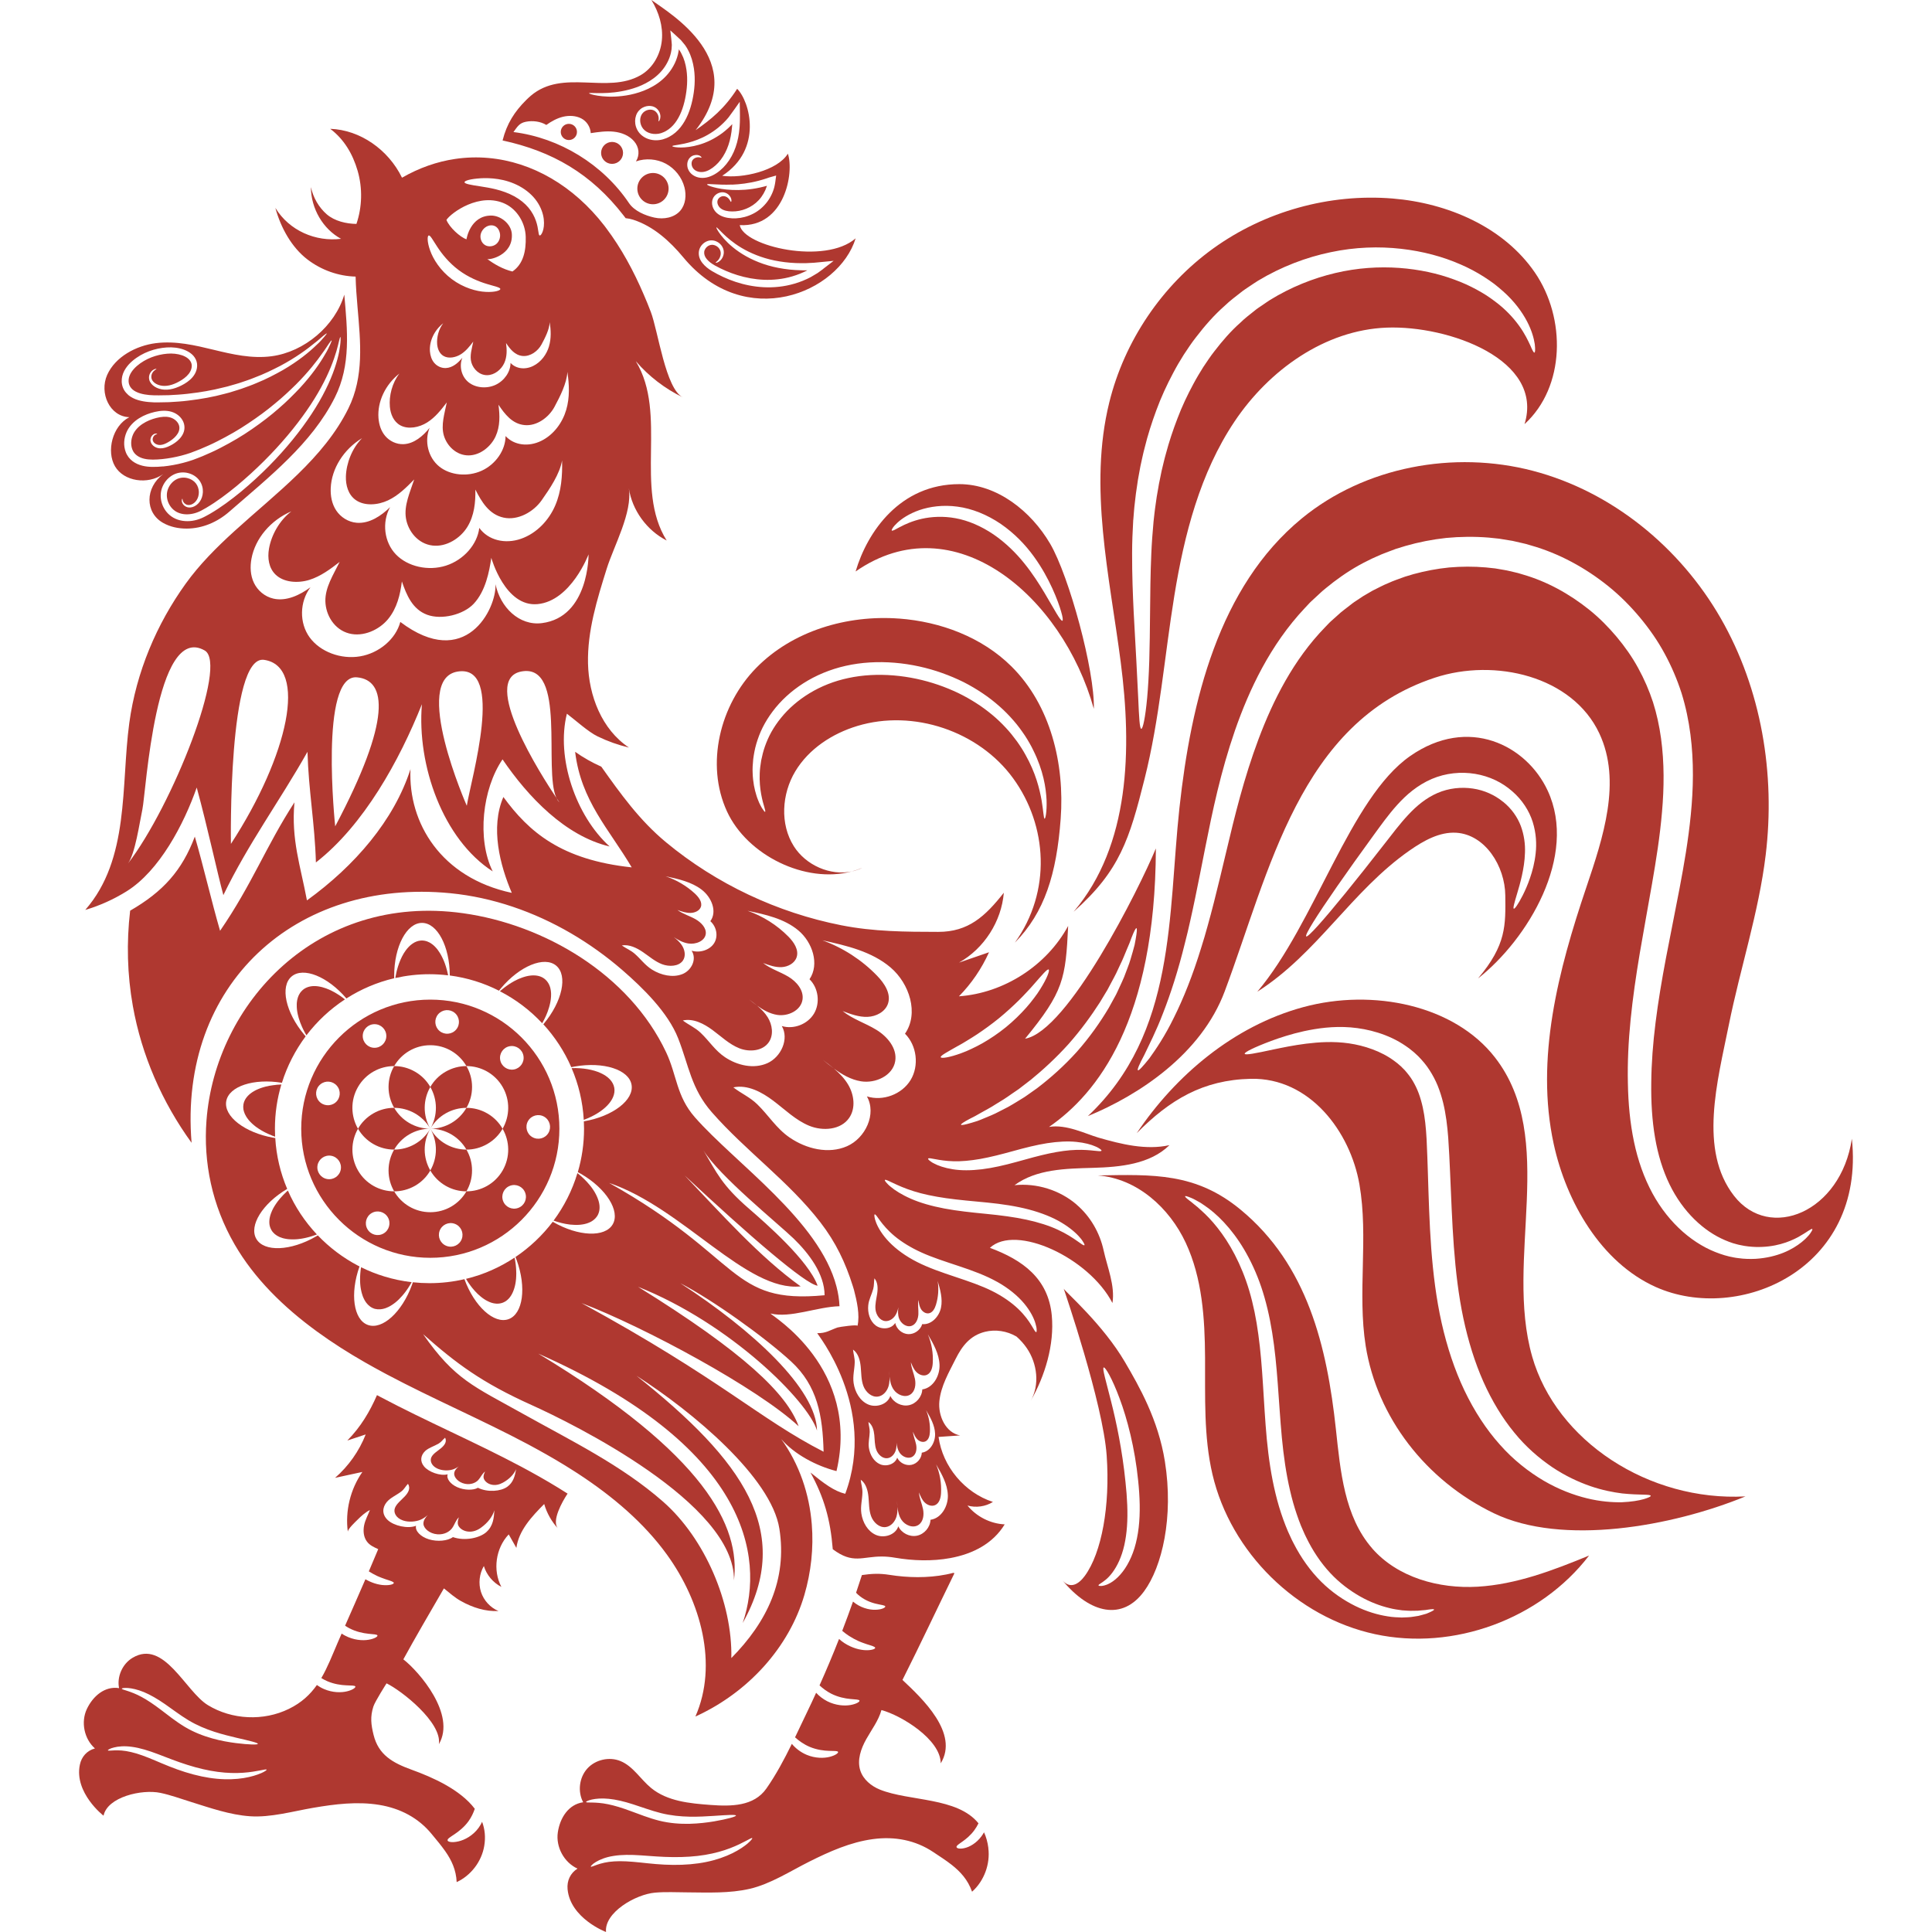 <svg width="80" height="80" viewBox="0 0 80 80" fill="none" xmlns="http://www.w3.org/2000/svg">
<path d="M17.818 41.392C14.871 41.392 12.473 43.79 12.473 46.737C12.473 49.684 14.871 52.083 17.818 52.083C20.765 52.083 23.163 49.685 23.163 46.737C23.163 43.789 20.765 41.392 17.818 41.392ZM21.108 43.321C21.374 43.274 21.628 43.452 21.675 43.718C21.722 43.984 21.544 44.238 21.279 44.285C21.013 44.331 20.759 44.154 20.712 43.888C20.665 43.622 20.842 43.368 21.108 43.321ZM18.14 42.002C18.314 41.795 18.622 41.768 18.829 41.941C19.036 42.114 19.064 42.423 18.89 42.63C18.717 42.837 18.408 42.864 18.201 42.691C17.994 42.517 17.967 42.209 18.14 42.002ZM15.508 42.409C15.778 42.409 15.997 42.628 15.997 42.898C15.997 43.168 15.778 43.387 15.508 43.387C15.238 43.387 15.02 43.168 15.02 42.898C15.02 42.628 15.238 42.409 15.508 42.409ZM13.264 44.902C13.471 44.728 13.779 44.755 13.953 44.963C14.127 45.169 14.1 45.479 13.893 45.652C13.686 45.825 13.377 45.799 13.204 45.591C13.03 45.385 13.056 45.076 13.264 44.902ZM14.111 48.425C14.065 48.69 13.811 48.868 13.545 48.821C13.279 48.774 13.101 48.521 13.148 48.254C13.195 47.989 13.448 47.811 13.715 47.858C13.981 47.905 14.158 48.158 14.111 48.425ZM15.882 51.076C15.648 51.211 15.349 51.131 15.215 50.897C15.079 50.663 15.159 50.364 15.393 50.229C15.628 50.094 15.926 50.174 16.061 50.408C16.196 50.642 16.116 50.941 15.882 51.076ZM19.122 51.301C19.03 51.555 18.749 51.686 18.496 51.593C18.242 51.501 18.11 51.221 18.203 50.967C18.296 50.713 18.576 50.582 18.829 50.675C19.084 50.767 19.214 51.047 19.122 51.301ZM19.314 49.331C19.017 49.848 18.457 50.195 17.818 50.195C17.179 50.195 16.62 49.848 16.322 49.331C15.724 49.331 15.144 49.022 14.824 48.467C14.505 47.912 14.526 47.256 14.824 46.739C14.526 46.221 14.503 45.563 14.824 45.009C15.144 44.454 15.724 44.144 16.322 44.144C16.62 43.627 17.178 43.28 17.818 43.28C18.459 43.28 19.015 43.627 19.314 44.144C19.911 44.144 20.492 44.453 20.813 45.009C21.132 45.563 21.11 46.221 20.811 46.739C21.11 47.256 21.132 47.912 20.813 48.467C20.492 49.022 19.911 49.331 19.314 49.331ZM21.456 50.018C21.202 50.111 20.922 49.98 20.83 49.726C20.737 49.472 20.868 49.192 21.122 49.099C21.376 49.006 21.656 49.137 21.748 49.392C21.841 49.645 21.711 49.926 21.456 50.018ZM22.044 47.086C21.81 46.952 21.73 46.653 21.865 46.419C22 46.185 22.299 46.105 22.533 46.24C22.766 46.375 22.846 46.673 22.712 46.908C22.576 47.142 22.278 47.222 22.044 47.086Z" fill="#AF3830"/>
<path d="M17.818 45.009C18.116 45.526 18.138 46.184 17.818 46.738C18.137 46.184 18.717 45.875 19.314 45.873C19.462 45.619 19.547 45.325 19.547 45.009C19.547 44.694 19.462 44.398 19.314 44.144C19.02 44.144 18.724 44.22 18.451 44.377C18.178 44.534 17.964 44.754 17.819 45.009H17.818Z" fill="#AF3830"/>
<path d="M17.818 48.466C17.519 47.95 17.498 47.292 17.818 46.737C17.497 47.292 16.918 47.602 16.322 47.602C16.619 47.084 17.178 46.737 17.818 46.737C17.178 46.737 16.619 46.39 16.322 45.873C16.027 45.872 15.729 45.946 15.456 46.105C15.183 46.263 14.969 46.483 14.824 46.738C14.971 46.992 15.184 47.212 15.456 47.37C15.729 47.527 16.027 47.602 16.321 47.602C16.174 47.857 16.089 48.151 16.089 48.467C16.089 48.782 16.174 49.077 16.322 49.331C16.616 49.331 16.914 49.256 17.187 49.1C17.46 48.942 17.674 48.721 17.819 48.466H17.818Z" fill="#AF3830"/>
<path d="M16.322 45.873C16.918 45.874 17.498 46.184 17.818 46.737C17.498 46.184 17.52 45.526 17.818 45.009C17.672 44.754 17.458 44.533 17.186 44.377C16.913 44.219 16.616 44.144 16.322 44.144C16.174 44.398 16.089 44.693 16.089 45.009C16.089 45.324 16.174 45.619 16.322 45.873Z" fill="#AF3830"/>
<path d="M19.314 47.602C18.718 47.602 18.138 47.291 17.818 46.737C18.138 47.292 18.116 47.949 17.818 48.466C17.964 48.721 18.178 48.942 18.451 49.1C18.724 49.257 19.021 49.331 19.313 49.331C19.462 49.077 19.546 48.782 19.546 48.467C19.546 48.151 19.462 47.856 19.313 47.602H19.314Z" fill="#AF3830"/>
<path d="M20.179 46.105C19.906 45.947 19.608 45.872 19.314 45.874C19.017 46.39 18.458 46.738 17.818 46.738C18.457 46.738 19.017 47.085 19.314 47.603C19.608 47.603 19.906 47.528 20.179 47.37C20.452 47.213 20.665 46.993 20.811 46.739C20.666 46.484 20.451 46.263 20.179 46.105Z" fill="#AF3830"/>
<path d="M11.855 49.359C11.833 49.379 11.812 49.399 11.791 49.42C11.77 49.441 11.75 49.46 11.73 49.481C11.687 49.526 11.646 49.571 11.607 49.615C11.575 49.653 11.543 49.691 11.514 49.729C11.498 49.751 11.483 49.771 11.467 49.792C11.457 49.806 11.447 49.82 11.438 49.834C11.419 49.861 11.402 49.888 11.384 49.915C11.38 49.922 11.377 49.927 11.374 49.932C11.366 49.945 11.359 49.956 11.351 49.969C11.346 49.978 11.34 49.987 11.336 49.996C11.329 50.008 11.322 50.018 11.316 50.03C11.305 50.051 11.294 50.07 11.285 50.092C11.278 50.106 11.272 50.12 11.265 50.134C11.249 50.168 11.235 50.202 11.223 50.236C11.218 50.249 11.213 50.261 11.21 50.274C11.205 50.287 11.201 50.298 11.197 50.311C11.194 50.324 11.19 50.336 11.187 50.349C11.182 50.363 11.179 50.377 11.176 50.391C11.171 50.414 11.166 50.436 11.163 50.459C11.16 50.479 11.157 50.498 11.156 50.517C11.15 50.574 11.15 50.629 11.156 50.682C11.157 50.697 11.16 50.71 11.162 50.725C11.165 50.738 11.167 50.752 11.171 50.765C11.175 50.781 11.179 50.795 11.183 50.809C11.188 50.825 11.194 50.84 11.2 50.855C11.211 50.882 11.223 50.908 11.238 50.933C11.312 51.063 11.431 51.159 11.581 51.224C11.619 51.24 11.658 51.253 11.7 51.266C11.721 51.272 11.742 51.278 11.764 51.283C11.79 51.289 11.818 51.294 11.847 51.299C11.904 51.309 11.962 51.316 12.024 51.318C12.073 51.321 12.124 51.322 12.176 51.32C12.195 51.32 12.213 51.318 12.232 51.317C12.246 51.317 12.261 51.316 12.276 51.315C12.283 51.315 12.29 51.315 12.296 51.313C12.299 51.313 12.302 51.313 12.305 51.313C12.32 51.313 12.336 51.31 12.352 51.308C12.383 51.305 12.416 51.302 12.447 51.296C12.451 51.296 12.455 51.296 12.459 51.295C12.491 51.29 12.524 51.285 12.556 51.278C12.585 51.273 12.615 51.267 12.645 51.26C12.671 51.255 12.698 51.248 12.724 51.241C12.744 51.236 12.763 51.231 12.783 51.226C12.807 51.22 12.832 51.212 12.857 51.205C12.877 51.2 12.897 51.193 12.917 51.187C12.95 51.176 12.985 51.165 13.019 51.153C13.053 51.142 13.087 51.13 13.122 51.116C12.624 50.587 12.215 49.973 11.92 49.298C11.897 49.319 11.875 49.338 11.853 49.358L11.855 49.359Z" fill="#AF3830"/>
<path d="M11.419 44.924C11.407 44.924 11.396 44.926 11.384 44.928C11.36 44.93 11.336 44.932 11.313 44.936C11.203 44.95 11.099 44.968 11 44.994C10.977 44.999 10.956 45.005 10.935 45.012C10.913 45.018 10.892 45.024 10.871 45.031C10.85 45.036 10.829 45.043 10.809 45.051C10.789 45.058 10.77 45.065 10.75 45.073C10.73 45.08 10.711 45.088 10.693 45.096C10.668 45.106 10.644 45.117 10.622 45.127C10.607 45.133 10.594 45.14 10.58 45.148C10.569 45.154 10.557 45.16 10.547 45.166C10.521 45.18 10.495 45.195 10.47 45.211C10.466 45.214 10.46 45.217 10.456 45.22C10.437 45.232 10.419 45.245 10.401 45.258C10.381 45.272 10.363 45.286 10.345 45.302C10.334 45.31 10.324 45.319 10.315 45.328C10.302 45.339 10.291 45.35 10.28 45.362C10.278 45.362 10.277 45.363 10.277 45.364C10.273 45.368 10.269 45.371 10.265 45.376C10.265 45.376 10.263 45.378 10.263 45.379C10.252 45.39 10.241 45.402 10.232 45.414C10.224 45.424 10.216 45.434 10.209 45.443C10.2 45.454 10.194 45.465 10.186 45.474C10.178 45.485 10.172 45.496 10.166 45.505C10.156 45.519 10.149 45.533 10.142 45.547C10.136 45.558 10.131 45.57 10.126 45.581C10.122 45.589 10.119 45.597 10.116 45.604C10.113 45.609 10.112 45.614 10.11 45.62C10.106 45.631 10.102 45.642 10.099 45.651C10.091 45.675 10.085 45.7 10.081 45.725C10.069 45.794 10.068 45.865 10.079 45.935C10.082 45.953 10.086 45.97 10.091 45.988C10.095 46.004 10.099 46.019 10.104 46.034C10.111 46.06 10.121 46.085 10.132 46.111C10.135 46.12 10.139 46.129 10.143 46.136C10.156 46.163 10.169 46.191 10.186 46.218C10.192 46.229 10.199 46.24 10.206 46.251C10.216 46.267 10.228 46.283 10.238 46.299C10.252 46.319 10.267 46.338 10.283 46.358C10.288 46.365 10.294 46.373 10.3 46.38C10.308 46.389 10.316 46.399 10.324 46.408C10.333 46.418 10.342 46.428 10.35 46.436C10.367 46.456 10.386 46.474 10.405 46.492C10.417 46.504 10.43 46.517 10.443 46.529C10.457 46.541 10.47 46.553 10.484 46.565C10.501 46.58 10.517 46.594 10.535 46.608C10.54 46.612 10.545 46.617 10.55 46.62C10.559 46.628 10.569 46.636 10.578 46.643C10.591 46.653 10.603 46.662 10.616 46.671C10.647 46.693 10.681 46.717 10.715 46.739C10.741 46.757 10.768 46.774 10.796 46.79C10.812 46.8 10.828 46.81 10.845 46.819C10.871 46.835 10.9 46.85 10.928 46.865L10.979 46.892C11.011 46.908 11.044 46.923 11.078 46.939C11.096 46.948 11.114 46.957 11.133 46.964C11.174 46.983 11.217 47.001 11.261 47.019C11.301 47.035 11.343 47.051 11.386 47.066C11.388 47.066 11.39 47.068 11.392 47.069C11.387 46.958 11.384 46.847 11.384 46.735C11.384 46.1 11.477 45.486 11.65 44.907C11.598 44.909 11.546 44.911 11.495 44.915C11.469 44.917 11.442 44.919 11.417 44.922L11.419 44.924Z" fill="#AF3830"/>
<path d="M25.436 45.042C25.343 44.522 24.6 44.202 23.669 44.228C23.954 44.892 24.13 45.614 24.172 46.371C24.99 46.069 25.523 45.539 25.436 45.042Z" fill="#AF3830"/>
<path d="M22.453 42.367C22.474 42.332 22.493 42.296 22.511 42.26C22.526 42.235 22.538 42.209 22.55 42.184C22.569 42.147 22.587 42.109 22.604 42.07C22.616 42.044 22.627 42.017 22.637 41.991C22.651 41.961 22.662 41.93 22.673 41.901C22.677 41.89 22.681 41.88 22.684 41.87C22.702 41.823 22.718 41.776 22.73 41.73C22.734 41.718 22.738 41.706 22.741 41.694C22.751 41.664 22.759 41.632 22.765 41.603C22.771 41.578 22.777 41.553 22.782 41.529C22.787 41.506 22.791 41.483 22.795 41.461C22.796 41.449 22.799 41.439 22.8 41.428C22.803 41.408 22.806 41.39 22.808 41.371C22.809 41.359 22.811 41.347 22.811 41.335C22.814 41.313 22.816 41.293 22.817 41.272C22.818 41.248 22.819 41.223 22.819 41.2C22.819 41.185 22.819 41.171 22.819 41.157C22.819 41.146 22.819 41.137 22.819 41.128C22.815 41.056 22.806 40.987 22.79 40.923C22.788 40.913 22.786 40.903 22.783 40.895C22.781 40.887 22.779 40.879 22.776 40.872C22.773 40.865 22.771 40.858 22.769 40.85C22.764 40.835 22.758 40.822 22.752 40.807C22.748 40.795 22.742 40.784 22.738 40.773C22.733 40.761 22.727 40.751 22.721 40.74C22.715 40.727 22.708 40.716 22.7 40.703C22.685 40.679 22.67 40.656 22.652 40.635C22.646 40.627 22.64 40.618 22.632 40.611C22.625 40.603 22.618 40.596 22.61 40.589C22.603 40.581 22.596 40.574 22.588 40.567C22.581 40.559 22.572 40.552 22.565 40.545C22.419 40.422 22.224 40.375 22.003 40.392C21.983 40.394 21.964 40.396 21.943 40.399C21.923 40.401 21.902 40.404 21.882 40.408C21.869 40.41 21.857 40.413 21.843 40.416C21.824 40.42 21.805 40.425 21.784 40.429C21.775 40.431 21.765 40.434 21.756 40.437C21.738 40.441 21.721 40.446 21.703 40.452C21.681 40.459 21.66 40.465 21.638 40.473C21.586 40.49 21.533 40.511 21.48 40.534C21.462 40.543 21.443 40.552 21.424 40.56C21.375 40.583 21.328 40.607 21.279 40.633C21.256 40.646 21.232 40.659 21.209 40.673C21.13 40.72 21.051 40.771 20.973 40.828C20.939 40.852 20.905 40.878 20.871 40.904C20.842 40.927 20.813 40.95 20.785 40.973C20.757 40.996 20.727 41.021 20.699 41.045C21.359 41.384 21.951 41.834 22.451 42.37L22.453 42.367Z" fill="#AF3830"/>
<path d="M23.647 50.71C23.688 50.714 23.727 50.717 23.767 50.718C23.822 50.722 23.875 50.722 23.928 50.72C23.95 50.72 23.971 50.718 23.993 50.716C24.004 50.716 24.014 50.715 24.023 50.714C24.037 50.712 24.049 50.712 24.062 50.709C24.079 50.708 24.093 50.706 24.108 50.703C24.133 50.7 24.157 50.696 24.18 50.691C24.201 50.687 24.221 50.682 24.241 50.676C24.244 50.676 24.246 50.676 24.249 50.674C24.263 50.671 24.276 50.667 24.29 50.663C24.306 50.658 24.32 50.653 24.336 50.647C24.343 50.645 24.35 50.643 24.356 50.64C24.38 50.632 24.403 50.622 24.425 50.611C24.441 50.604 24.456 50.596 24.471 50.589C24.471 50.589 24.474 50.587 24.475 50.586C24.484 50.582 24.492 50.577 24.499 50.572C24.512 50.564 24.523 50.557 24.536 50.548C24.545 50.543 24.554 50.537 24.561 50.53C24.585 50.513 24.608 50.494 24.629 50.473C24.636 50.466 24.644 50.459 24.651 50.452C24.657 50.444 24.664 50.437 24.671 50.429C24.673 50.427 24.675 50.424 24.677 50.422C24.685 50.413 24.691 50.404 24.698 50.396C24.7 50.394 24.701 50.393 24.701 50.391C24.707 50.383 24.713 50.374 24.719 50.367C24.727 50.355 24.734 50.344 24.741 50.334C24.762 50.298 24.778 50.261 24.791 50.222C24.794 50.213 24.797 50.203 24.8 50.193C24.804 50.179 24.808 50.166 24.81 50.153C24.812 50.143 24.814 50.133 24.816 50.123C24.819 50.11 24.821 50.096 24.822 50.083C24.827 50.043 24.828 50.003 24.826 49.962C24.826 49.954 24.826 49.946 24.825 49.938C24.825 49.924 24.822 49.91 24.821 49.895C24.819 49.881 24.818 49.868 24.815 49.855C24.814 49.844 24.812 49.832 24.809 49.82C24.803 49.791 24.796 49.76 24.787 49.73C24.783 49.717 24.779 49.704 24.775 49.691C24.768 49.67 24.761 49.651 24.753 49.631C24.748 49.617 24.743 49.603 24.737 49.589C24.731 49.574 24.725 49.56 24.718 49.546C24.713 49.532 24.706 49.519 24.7 49.506C24.692 49.49 24.685 49.475 24.677 49.459C24.669 49.444 24.66 49.428 24.651 49.411C24.626 49.363 24.597 49.316 24.565 49.269C24.557 49.256 24.549 49.244 24.54 49.231C24.533 49.221 24.527 49.211 24.519 49.202C24.508 49.186 24.497 49.171 24.486 49.156C24.465 49.13 24.446 49.103 24.424 49.078C24.284 48.905 24.111 48.736 23.91 48.576C23.695 49.292 23.358 49.956 22.922 50.543C23.148 50.623 23.368 50.677 23.575 50.703C23.598 50.706 23.622 50.709 23.645 50.711L23.647 50.71Z" fill="#AF3830"/>
<path d="M19.564 53.341C19.629 53.42 19.694 53.494 19.762 53.56C19.774 53.571 19.784 53.582 19.795 53.591C19.829 53.624 19.863 53.655 19.899 53.683C19.921 53.702 19.945 53.72 19.967 53.737C19.99 53.755 20.014 53.771 20.036 53.786C20.059 53.802 20.082 53.816 20.105 53.83C20.124 53.842 20.142 53.852 20.161 53.861C20.188 53.877 20.215 53.889 20.243 53.901C20.253 53.906 20.263 53.91 20.272 53.914C20.291 53.922 20.309 53.929 20.328 53.935C20.34 53.939 20.35 53.943 20.36 53.946C20.417 53.964 20.474 53.975 20.531 53.979C20.538 53.979 20.544 53.981 20.551 53.981C20.64 53.986 20.727 53.974 20.809 53.945C20.832 53.936 20.855 53.926 20.876 53.916C20.898 53.904 20.919 53.893 20.94 53.88C20.953 53.87 20.965 53.861 20.978 53.852C20.991 53.843 21.002 53.832 21.014 53.822C21.028 53.81 21.041 53.799 21.053 53.785C21.057 53.781 21.061 53.777 21.065 53.773C21.077 53.76 21.087 53.748 21.099 53.734C21.105 53.725 21.112 53.717 21.118 53.709C21.13 53.694 21.141 53.679 21.151 53.663C21.162 53.647 21.174 53.629 21.183 53.611C21.193 53.593 21.203 53.575 21.212 53.556C21.232 53.518 21.248 53.478 21.264 53.436C21.27 53.419 21.276 53.403 21.282 53.386C21.288 53.37 21.293 53.353 21.298 53.336C21.306 53.311 21.314 53.284 21.32 53.257C21.327 53.225 21.334 53.193 21.341 53.16C21.347 53.128 21.352 53.093 21.357 53.059C21.361 53.025 21.365 52.991 21.369 52.955C21.372 52.919 21.374 52.882 21.375 52.845C21.377 52.809 21.378 52.772 21.378 52.733C21.378 52.699 21.378 52.664 21.375 52.629C21.375 52.604 21.374 52.577 21.372 52.552C21.372 52.533 21.369 52.515 21.368 52.496C21.366 52.467 21.363 52.437 21.36 52.407C21.357 52.382 21.354 52.356 21.351 52.33C21.348 52.313 21.346 52.297 21.344 52.281C21.339 52.251 21.335 52.219 21.329 52.189C21.323 52.151 21.315 52.114 21.307 52.075C20.701 52.477 20.023 52.779 19.296 52.955C19.359 53.061 19.424 53.16 19.493 53.251C19.516 53.282 19.54 53.312 19.563 53.341H19.564Z" fill="#AF3830"/>
<path d="M18.555 40.386C18.55 40.359 18.545 40.333 18.539 40.308C18.533 40.282 18.527 40.256 18.521 40.231C18.517 40.212 18.512 40.194 18.507 40.175C18.501 40.151 18.494 40.125 18.486 40.101C18.48 40.079 18.474 40.058 18.468 40.036C18.458 40.005 18.448 39.974 18.438 39.945C18.437 39.938 18.434 39.932 18.431 39.925C18.427 39.911 18.422 39.898 18.417 39.884C18.412 39.871 18.407 39.857 18.401 39.843C18.396 39.828 18.39 39.814 18.384 39.8C18.378 39.785 18.372 39.771 18.366 39.757C18.36 39.741 18.353 39.728 18.346 39.713C18.34 39.698 18.334 39.685 18.326 39.67C18.32 39.657 18.314 39.645 18.308 39.633C18.296 39.608 18.283 39.583 18.27 39.559C18.257 39.535 18.243 39.511 18.229 39.488C18.222 39.474 18.213 39.462 18.206 39.45C18.183 39.412 18.158 39.375 18.132 39.341C18.124 39.329 18.115 39.318 18.108 39.308C18.093 39.291 18.081 39.275 18.066 39.258C18.052 39.242 18.039 39.228 18.024 39.213C18.013 39.201 18.002 39.19 17.991 39.179C17.978 39.167 17.965 39.155 17.952 39.143C17.938 39.131 17.925 39.12 17.912 39.11C17.888 39.091 17.864 39.074 17.84 39.059C17.836 39.056 17.832 39.053 17.829 39.051C17.812 39.041 17.797 39.031 17.78 39.024C17.75 39.008 17.719 38.994 17.688 38.983C17.68 38.98 17.671 38.977 17.664 38.975C17.621 38.961 17.578 38.952 17.535 38.948C17.531 38.948 17.526 38.947 17.522 38.947C17.505 38.945 17.488 38.944 17.472 38.944C17.455 38.944 17.44 38.944 17.423 38.947C17.418 38.947 17.412 38.947 17.407 38.948C17.379 38.95 17.352 38.956 17.325 38.962C17.32 38.964 17.315 38.965 17.31 38.966C17.265 38.978 17.22 38.995 17.176 39.018C17.167 39.022 17.159 39.026 17.151 39.031C17.127 39.045 17.102 39.059 17.078 39.077C17.069 39.084 17.059 39.09 17.05 39.098C17.034 39.109 17.02 39.12 17.004 39.133C16.991 39.144 16.98 39.155 16.968 39.165C16.956 39.176 16.945 39.188 16.933 39.2C16.925 39.207 16.918 39.214 16.912 39.221C16.876 39.259 16.841 39.3 16.808 39.345C16.796 39.36 16.786 39.375 16.776 39.391C16.762 39.411 16.749 39.431 16.735 39.452C16.726 39.466 16.717 39.48 16.709 39.494C16.619 39.646 16.542 39.825 16.48 40.022C16.473 40.047 16.465 40.072 16.458 40.098C16.45 40.123 16.443 40.148 16.436 40.174C16.43 40.2 16.423 40.227 16.417 40.253C16.405 40.306 16.394 40.361 16.384 40.415C16.378 40.442 16.374 40.47 16.369 40.498C16.824 40.395 17.298 40.34 17.783 40.34C18.044 40.34 18.302 40.356 18.555 40.387L18.555 40.386Z" fill="#AF3830"/>
<path d="M14.012 41.187C13.982 41.167 13.951 41.148 13.921 41.13C13.898 41.115 13.873 41.102 13.849 41.088C13.801 41.061 13.753 41.035 13.706 41.013C13.684 41.002 13.662 40.993 13.641 40.983C13.545 40.941 13.452 40.907 13.362 40.883C13.349 40.879 13.336 40.876 13.323 40.872C13.301 40.867 13.281 40.861 13.259 40.858C13.249 40.855 13.238 40.853 13.229 40.852C13.211 40.848 13.194 40.845 13.176 40.843C13.159 40.84 13.143 40.839 13.126 40.837C13.109 40.836 13.094 40.834 13.078 40.833C13.057 40.832 13.037 40.831 13.017 40.831C12.832 40.831 12.668 40.882 12.541 40.988C12.521 41.005 12.504 41.022 12.487 41.041C12.475 41.053 12.464 41.065 12.454 41.078C12.447 41.087 12.439 41.097 12.433 41.106C12.43 41.109 12.428 41.113 12.425 41.117C12.417 41.129 12.409 41.141 12.403 41.154C12.397 41.162 12.392 41.171 12.388 41.179C12.381 41.193 12.374 41.205 12.367 41.219C12.343 41.273 12.324 41.33 12.311 41.391C12.308 41.403 12.307 41.413 12.304 41.424C12.299 41.453 12.294 41.482 12.292 41.512C12.29 41.533 12.289 41.553 12.288 41.573C12.288 41.584 12.288 41.594 12.288 41.604C12.286 41.636 12.288 41.67 12.289 41.705C12.289 41.714 12.289 41.723 12.291 41.73C12.291 41.75 12.293 41.769 12.295 41.789C12.298 41.807 12.3 41.825 12.302 41.844C12.305 41.867 12.309 41.891 12.313 41.916C12.313 41.918 12.313 41.92 12.315 41.923C12.317 41.94 12.32 41.956 12.324 41.972C12.325 41.98 12.327 41.987 12.329 41.994C12.33 42.002 12.332 42.009 12.334 42.017C12.339 42.041 12.345 42.067 12.353 42.092C12.357 42.113 12.363 42.133 12.369 42.153C12.403 42.269 12.447 42.39 12.502 42.511C12.506 42.522 12.511 42.532 12.516 42.542C12.529 42.57 12.542 42.599 12.556 42.627C12.572 42.66 12.589 42.693 12.606 42.725C12.617 42.746 12.629 42.767 12.641 42.788C12.657 42.815 12.672 42.843 12.688 42.871C13.13 42.289 13.67 41.785 14.283 41.383C14.216 41.329 14.149 41.279 14.082 41.233C14.058 41.216 14.035 41.201 14.012 41.186V41.187Z" fill="#AF3830"/>
<path d="M14.951 52.474C14.945 52.51 14.939 52.545 14.935 52.581C14.934 52.589 14.932 52.598 14.932 52.605C14.922 52.689 14.915 52.77 14.912 52.851C14.908 52.95 14.908 53.045 14.914 53.136C14.914 53.143 14.916 53.151 14.916 53.158C14.917 53.179 14.92 53.198 14.921 53.219C14.924 53.245 14.927 53.272 14.93 53.297C14.934 53.325 14.939 53.355 14.944 53.382C14.947 53.4 14.951 53.415 14.954 53.431C14.958 53.454 14.963 53.477 14.969 53.499C14.973 53.516 14.978 53.533 14.982 53.549C14.993 53.587 15.005 53.624 15.017 53.66C15.023 53.673 15.027 53.685 15.032 53.699C15.04 53.719 15.048 53.737 15.056 53.755C15.068 53.781 15.08 53.806 15.094 53.831C15.107 53.855 15.121 53.878 15.136 53.9C15.141 53.908 15.147 53.917 15.153 53.924C15.159 53.933 15.165 53.941 15.171 53.948C15.183 53.964 15.195 53.978 15.208 53.993C15.222 54.01 15.237 54.025 15.253 54.04C15.277 54.063 15.302 54.083 15.328 54.103C15.344 54.114 15.36 54.125 15.377 54.134C15.389 54.141 15.4 54.147 15.41 54.153C15.418 54.157 15.426 54.16 15.433 54.163C15.447 54.17 15.462 54.176 15.478 54.182C15.495 54.188 15.512 54.194 15.53 54.199C15.532 54.199 15.534 54.2 15.537 54.2C15.538 54.2 15.54 54.2 15.542 54.202C15.543 54.202 15.545 54.202 15.547 54.202C15.548 54.202 15.549 54.202 15.55 54.202H15.553C15.553 54.202 15.553 54.202 15.554 54.202H15.556C15.556 54.202 15.562 54.203 15.565 54.203C15.575 54.206 15.587 54.208 15.597 54.209C15.608 54.212 15.618 54.213 15.629 54.214C15.636 54.214 15.642 54.215 15.649 54.215C15.677 54.218 15.707 54.218 15.736 54.215C15.744 54.215 15.752 54.214 15.761 54.213C15.761 54.213 15.761 54.213 15.762 54.213C15.762 54.213 15.764 54.213 15.765 54.213C15.819 54.208 15.874 54.197 15.928 54.18C15.938 54.178 15.947 54.175 15.956 54.171C15.966 54.168 15.975 54.165 15.984 54.161C16.016 54.148 16.049 54.135 16.083 54.119C16.129 54.096 16.176 54.07 16.223 54.039C16.238 54.029 16.254 54.019 16.27 54.008C16.287 53.996 16.303 53.985 16.32 53.972C16.334 53.962 16.347 53.952 16.36 53.942C16.373 53.931 16.385 53.921 16.399 53.91C16.424 53.888 16.45 53.866 16.475 53.843C16.493 53.825 16.511 53.809 16.529 53.791C16.573 53.748 16.615 53.703 16.656 53.655C16.677 53.632 16.698 53.607 16.718 53.582C16.739 53.557 16.759 53.531 16.779 53.505C16.793 53.486 16.806 53.469 16.819 53.45C16.833 53.432 16.846 53.414 16.859 53.394C16.872 53.375 16.884 53.356 16.898 53.337C16.924 53.298 16.949 53.258 16.973 53.218C16.986 53.197 16.997 53.176 17.01 53.155C17.022 53.134 17.033 53.114 17.045 53.092C16.654 53.047 16.273 52.966 15.906 52.853C15.574 52.752 15.255 52.624 14.949 52.472L14.951 52.474Z" fill="#AF3830"/>
<path d="M34.638 60.914C35.631 56.655 31.959 54.483 31.903 54.389C32.736 54.592 33.828 54.112 34.762 54.088C34.75 53.815 34.708 53.544 34.638 53.276C33.932 50.541 30.425 48.15 28.771 46.261C28.002 45.383 28.033 44.525 27.581 43.569C26.055 40.339 22.534 38.283 19.172 37.814C13.115 36.968 8.915 41.568 8.55 46.396C8.418 48.121 8.776 49.904 9.714 51.527C10.531 52.941 11.742 54.127 13.124 55.134C13.758 55.596 14.428 56.021 15.112 56.412C15.369 56.559 15.628 56.702 15.889 56.842C15.93 56.864 15.971 56.886 16.012 56.908C17.928 57.926 19.944 58.785 21.86 59.804C21.981 59.869 22.102 59.933 22.222 60.001C22.752 60.291 23.275 60.596 23.781 60.922C23.843 60.961 23.903 61 23.964 61.04C25.381 61.97 26.662 63.055 27.616 64.373C29.027 66.322 29.74 68.931 28.795 71.078C30.994 70.077 32.676 68.201 33.307 66.046C33.584 65.099 33.694 64.099 33.614 63.116C33.513 61.865 33.106 60.639 32.347 59.586C32.887 60.214 33.793 60.699 34.638 60.915L34.638 60.914ZM28.33 48.654C31.04 51.185 33.361 53.185 33.856 53.238C33.472 52.189 31.722 50.663 31.012 50.047C29.883 49.068 29.682 48.567 29.122 47.624C29.769 48.688 32.224 50.67 32.861 51.285C33.496 51.901 34.14 52.748 34.145 53.633C30.19 54.012 30.77 52.09 25.221 48.982C28.282 50.018 30.911 53.501 33.153 53.266C31.459 52.053 29.864 50.257 28.331 48.652L28.33 48.654ZM17.06 53.201C16.647 54.336 15.828 55.081 15.23 54.862C14.637 54.647 14.485 53.566 14.887 52.44C14.864 52.429 14.842 52.417 14.819 52.406C14.2 52.08 13.639 51.656 13.16 51.155C13.135 51.17 13.109 51.185 13.083 51.2C12.037 51.805 10.93 51.849 10.613 51.298C10.299 50.754 10.87 49.835 11.892 49.23C11.614 48.576 11.442 47.868 11.398 47.124C11.373 47.121 11.347 47.116 11.322 47.112C10.133 46.902 9.257 46.225 9.368 45.598C9.477 44.981 10.504 44.643 11.674 44.836C11.892 44.137 12.228 43.489 12.656 42.913C12.637 42.891 12.62 42.87 12.601 42.848C11.824 41.922 11.589 40.84 12.077 40.432C12.559 40.027 13.57 40.435 14.344 41.344C14.943 40.961 15.61 40.675 16.322 40.507C16.322 40.473 16.322 40.438 16.322 40.403C16.322 39.196 16.838 38.215 17.474 38.215C18.11 38.215 18.622 39.19 18.625 40.393C19.349 40.488 20.035 40.704 20.662 41.023C20.688 40.989 20.716 40.955 20.743 40.922C21.52 39.996 22.544 39.577 23.031 39.986C23.518 40.395 23.284 41.476 22.508 42.402C22.505 42.406 22.502 42.41 22.498 42.413C22.976 42.934 23.369 43.533 23.655 44.19C23.702 44.18 23.749 44.17 23.797 44.162C24.987 43.953 26.041 44.289 26.151 44.916C26.262 45.542 25.387 46.219 24.197 46.429C24.19 46.431 24.183 46.432 24.176 46.432C24.181 46.533 24.184 46.634 24.184 46.736C24.184 47.36 24.094 47.964 23.926 48.535C23.968 48.557 24.011 48.581 24.053 48.605C25.099 49.209 25.69 50.145 25.372 50.696C25.054 51.247 23.948 51.203 22.902 50.599C22.897 50.596 22.892 50.594 22.888 50.591C22.458 51.158 21.936 51.652 21.345 52.05C21.362 52.09 21.377 52.132 21.393 52.174C21.806 53.309 21.657 54.406 21.059 54.623C20.463 54.839 19.645 54.1 19.231 52.968C18.766 53.076 18.282 53.133 17.785 53.133C17.552 53.133 17.323 53.12 17.096 53.096C17.085 53.13 17.074 53.164 17.061 53.198L17.06 53.201ZM30.283 68.658C30.332 66.361 29.182 63.695 27.456 62.18C25.73 60.665 23.634 59.65 21.629 58.528C19.625 57.407 18.834 57.13 17.52 55.245C18.899 56.465 19.95 57.251 22.013 58.18C23.692 58.936 30.445 62.252 30.392 65.439C30.664 63.206 29.213 60.238 22.288 56.05C30.922 59.873 31.695 64.419 30.755 67.203C32.866 63.418 30.776 60.487 26.356 56.968C28.691 58.462 31.939 61.183 32.272 63.299C32.606 65.414 31.755 67.167 30.282 68.658L30.283 68.658ZM24.079 53.957C26.69 54.954 31.366 57.474 33.069 59.057C32.584 57.71 30.79 55.993 26.421 53.284C30.238 54.798 33.466 58.028 33.831 59.237C33.796 57.511 31.187 55.096 28.172 53.136C29.498 53.819 31.657 55.364 32.755 56.373C33.853 57.382 34.064 58.623 34.103 60.113C31.406 58.731 29.898 57.135 24.079 53.957Z" fill="#AF3830"/>
<path d="M35.709 35.933C35.568 36.003 35.42 36.053 35.27 36.085C35.42 36.046 35.566 35.995 35.709 35.933Z" fill="#AF3830"/>
<path d="M14.255 12.205C13.873 13.49 12.611 14.57 11.248 14.751C10.427 14.859 9.627 14.673 8.851 14.485C8.075 14.297 7.276 14.107 6.455 14.209C5.635 14.311 4.773 14.775 4.438 15.523C4.104 16.273 4.54 17.249 5.356 17.275C4.648 17.636 4.398 18.69 4.763 19.311C5.127 19.931 6.111 20.088 6.762 19.629C6.002 20.192 5.997 21.226 6.755 21.653C7.049 21.818 7.384 21.889 7.733 21.888C8.375 21.885 8.992 21.625 9.488 21.193C11.145 19.748 12.908 18.369 13.864 16.461C14.541 15.115 14.384 13.663 14.257 12.206L14.255 12.205ZM5.306 16.349C5.245 16.294 5.189 16.233 5.145 16.161C5.102 16.089 5.071 16.01 5.055 15.929C5.022 15.768 5.043 15.604 5.098 15.459C5.154 15.315 5.241 15.193 5.335 15.088C5.431 14.983 5.537 14.896 5.647 14.819C5.868 14.664 6.11 14.555 6.354 14.484C6.6 14.413 6.845 14.379 7.09 14.383C7.335 14.391 7.574 14.44 7.786 14.557C7.891 14.617 7.991 14.694 8.061 14.801C8.132 14.905 8.17 15.035 8.163 15.157C8.154 15.402 8.014 15.596 7.868 15.726C7.718 15.858 7.556 15.945 7.4 16.014C7.242 16.082 7.08 16.127 6.923 16.135C6.61 16.154 6.327 16.022 6.214 15.812C6.156 15.706 6.161 15.591 6.19 15.511C6.219 15.427 6.27 15.369 6.315 15.334C6.411 15.264 6.477 15.271 6.478 15.278C6.482 15.29 6.424 15.305 6.355 15.377C6.322 15.414 6.288 15.467 6.273 15.535C6.258 15.602 6.264 15.685 6.311 15.756C6.405 15.905 6.646 16.006 6.909 15.974C7.042 15.96 7.182 15.915 7.322 15.847C7.462 15.777 7.608 15.691 7.728 15.576C7.788 15.519 7.841 15.454 7.878 15.383C7.916 15.311 7.939 15.232 7.94 15.153C7.944 14.996 7.837 14.855 7.67 14.769C7.505 14.682 7.296 14.642 7.085 14.639C6.873 14.639 6.647 14.675 6.43 14.741C6.212 14.807 5.999 14.909 5.807 15.045C5.616 15.182 5.441 15.357 5.363 15.562C5.325 15.662 5.314 15.771 5.335 15.872C5.356 15.973 5.411 16.06 5.493 16.131C5.66 16.273 5.92 16.333 6.181 16.358C6.444 16.382 6.721 16.365 6.987 16.364C7.121 16.357 7.253 16.348 7.385 16.341C7.516 16.335 7.646 16.316 7.775 16.305C8.29 16.247 8.784 16.164 9.246 16.044C9.304 16.03 9.361 16.017 9.418 16.003C9.475 15.986 9.531 15.97 9.587 15.954C9.698 15.921 9.809 15.893 9.916 15.858C10.13 15.784 10.34 15.719 10.535 15.637C10.933 15.489 11.287 15.313 11.608 15.148C12.245 14.809 12.719 14.459 13.031 14.202C13.193 14.08 13.306 13.969 13.39 13.902C13.474 13.834 13.52 13.801 13.528 13.807C13.536 13.814 13.502 13.86 13.432 13.943C13.36 14.024 13.259 14.149 13.106 14.286C12.812 14.573 12.348 14.956 11.708 15.327C11.386 15.507 11.028 15.698 10.625 15.86C10.426 15.948 10.213 16.02 9.996 16.099C9.887 16.137 9.773 16.168 9.66 16.205C9.603 16.222 9.546 16.239 9.488 16.258C9.43 16.274 9.371 16.288 9.312 16.304C8.841 16.433 8.334 16.524 7.806 16.587C7.674 16.6 7.541 16.621 7.406 16.627C7.271 16.636 7.136 16.645 6.998 16.653C6.86 16.655 6.722 16.658 6.583 16.661C6.445 16.665 6.299 16.66 6.155 16.647C6.01 16.634 5.863 16.61 5.719 16.567C5.574 16.525 5.43 16.456 5.305 16.351L5.306 16.349ZM6.746 19.313C6.606 19.326 6.466 19.335 6.325 19.333C6.186 19.333 6.037 19.32 5.895 19.284C5.752 19.248 5.61 19.189 5.487 19.095C5.425 19.049 5.371 18.992 5.323 18.931C5.278 18.867 5.238 18.802 5.211 18.73C5.1 18.447 5.131 18.147 5.24 17.895C5.294 17.767 5.376 17.654 5.464 17.56C5.554 17.464 5.655 17.384 5.761 17.318C5.972 17.186 6.198 17.105 6.418 17.055C6.638 17.005 6.873 16.985 7.096 17.049C7.319 17.114 7.506 17.268 7.593 17.473C7.637 17.575 7.648 17.69 7.632 17.794C7.615 17.898 7.571 17.99 7.518 18.067C7.411 18.221 7.274 18.322 7.143 18.401C7.011 18.476 6.879 18.538 6.739 18.559C6.671 18.569 6.6 18.568 6.535 18.552C6.471 18.537 6.414 18.509 6.367 18.473C6.271 18.401 6.218 18.29 6.23 18.193C6.241 18.098 6.29 18.033 6.339 17.997C6.388 17.959 6.438 17.952 6.467 17.955C6.498 17.958 6.511 17.967 6.51 17.972C6.51 17.986 6.445 17.972 6.38 18.044C6.349 18.078 6.321 18.135 6.321 18.198C6.321 18.259 6.363 18.331 6.435 18.375C6.51 18.421 6.606 18.44 6.714 18.415C6.82 18.392 6.936 18.331 7.051 18.256C7.164 18.18 7.278 18.083 7.354 17.961C7.431 17.841 7.456 17.693 7.393 17.563C7.332 17.431 7.192 17.321 7.032 17.281C6.867 17.238 6.674 17.256 6.478 17.306C6.28 17.356 6.083 17.433 5.908 17.549C5.82 17.606 5.739 17.673 5.669 17.751C5.599 17.83 5.539 17.915 5.501 18.011C5.421 18.201 5.405 18.433 5.484 18.622C5.558 18.814 5.74 18.94 5.967 18.994C6.191 19.048 6.454 19.035 6.715 19.01C6.977 18.983 7.242 18.935 7.506 18.867C7.637 18.832 7.766 18.795 7.892 18.751C8.017 18.706 8.144 18.654 8.268 18.606C8.514 18.504 8.756 18.397 8.988 18.279C9.451 18.045 9.888 17.796 10.285 17.527C10.682 17.262 11.05 16.992 11.376 16.718C11.707 16.45 11.994 16.176 12.253 15.923C12.766 15.41 13.127 14.943 13.358 14.611C13.48 14.448 13.56 14.311 13.623 14.223C13.684 14.135 13.721 14.09 13.731 14.096C13.74 14.1 13.722 14.155 13.677 14.254C13.631 14.352 13.567 14.5 13.458 14.676C13.254 15.034 12.913 15.531 12.41 16.074C12.155 16.342 11.871 16.631 11.54 16.914C11.214 17.202 10.844 17.485 10.442 17.763C10.04 18.044 9.596 18.305 9.122 18.549C8.886 18.672 8.637 18.783 8.383 18.891C8.253 18.941 8.126 18.994 7.993 19.042C7.858 19.089 7.72 19.13 7.582 19.166C7.304 19.238 7.025 19.288 6.746 19.316V19.313ZM14.101 14.117C14.098 14.221 14.077 14.373 14.043 14.568C13.967 14.956 13.798 15.51 13.48 16.143C12.851 17.411 11.638 18.982 9.979 20.36C9.562 20.701 9.139 21.017 8.692 21.277C8.636 21.309 8.581 21.341 8.523 21.37C8.466 21.4 8.408 21.43 8.345 21.457C8.22 21.509 8.089 21.547 7.958 21.566C7.695 21.603 7.415 21.57 7.182 21.438C6.706 21.169 6.537 20.57 6.736 20.137C6.829 19.922 6.994 19.751 7.189 19.652C7.387 19.552 7.611 19.54 7.8 19.592C7.992 19.642 8.157 19.754 8.262 19.902C8.368 20.051 8.407 20.223 8.401 20.376C8.394 20.53 8.345 20.672 8.266 20.78C8.188 20.889 8.082 20.961 7.977 20.995C7.871 21.029 7.761 21.018 7.685 20.973C7.608 20.93 7.566 20.868 7.544 20.816C7.523 20.762 7.524 20.716 7.531 20.689C7.538 20.661 7.548 20.649 7.552 20.651C7.564 20.652 7.549 20.71 7.597 20.79C7.622 20.827 7.664 20.87 7.723 20.895C7.782 20.919 7.859 20.919 7.937 20.886C8.015 20.853 8.093 20.79 8.148 20.7C8.204 20.611 8.235 20.496 8.234 20.374C8.231 20.251 8.192 20.119 8.11 20.014C8.027 19.908 7.898 19.828 7.75 19.794C7.602 19.76 7.437 19.776 7.295 19.854C7.152 19.932 7.028 20.067 6.963 20.232C6.894 20.394 6.891 20.585 6.953 20.765C7.015 20.943 7.143 21.106 7.314 21.197C7.487 21.291 7.703 21.317 7.916 21.283C8.023 21.266 8.13 21.235 8.232 21.191C8.258 21.179 8.282 21.169 8.309 21.155L8.388 21.113C8.442 21.085 8.494 21.054 8.547 21.023C8.97 20.774 9.383 20.464 9.791 20.13C11.418 18.778 12.635 17.257 13.294 16.044C13.628 15.438 13.822 14.91 13.931 14.539C13.981 14.352 14.021 14.206 14.042 14.106C14.066 14.006 14.084 13.954 14.094 13.955C14.104 13.956 14.107 14.011 14.102 14.114L14.101 14.117Z" fill="#AF3830"/>
<path d="M76.682 47.153C76.227 50.196 73.278 51.41 71.805 49.52C70.328 47.625 71.115 44.779 71.589 42.429C72.063 40.08 72.825 37.785 73.113 35.406C73.52 32.046 72.937 28.537 71.252 25.602C69.567 22.667 66.749 20.353 63.475 19.496C60.201 18.639 56.511 19.322 53.898 21.472C50.463 24.3 49.32 29.031 48.838 33.454C48.357 37.878 48.711 42.767 45.046 46.216C47.161 45.347 49.741 43.648 50.712 41.051C52.57 36.086 53.806 29.913 59.409 28.063C61.901 27.241 65.111 27.994 66.225 30.369C67.156 32.353 66.385 34.675 65.683 36.753C64.526 40.175 63.569 43.837 64.335 47.367C64.857 49.768 66.294 52.275 68.562 53.292C71.987 54.825 77.253 52.575 76.682 47.153ZM74.966 51.063C74.933 51.114 74.884 51.167 74.823 51.231C74.765 51.298 74.687 51.362 74.599 51.437C74.417 51.581 74.172 51.741 73.854 51.87C73.536 51.998 73.147 52.097 72.698 52.125C72.473 52.135 72.234 52.133 71.985 52.097C71.861 52.085 71.734 52.056 71.604 52.029C71.476 51.996 71.344 51.962 71.215 51.914C70.955 51.823 70.691 51.705 70.434 51.552C70.176 51.4 69.924 51.217 69.683 51.006C69.202 50.582 68.766 50.044 68.421 49.407C68.076 48.771 67.821 48.048 67.66 47.277C67.498 46.505 67.421 45.686 67.407 44.842C67.388 43.998 67.43 43.121 67.52 42.224C67.609 41.327 67.743 40.407 67.9 39.469C68.058 38.533 68.237 37.577 68.406 36.601C68.575 35.624 68.735 34.632 68.82 33.622C68.909 32.614 68.918 31.587 68.78 30.573C68.71 30.067 68.603 29.565 68.448 29.078C68.29 28.594 68.084 28.119 67.834 27.664C67.586 27.207 67.282 26.777 66.944 26.372C66.604 25.969 66.23 25.588 65.813 25.253C64.981 24.585 64.039 24.068 63.045 23.785L62.858 23.729C62.796 23.712 62.733 23.699 62.669 23.684L62.481 23.64L62.387 23.619L62.292 23.602C62.165 23.58 62.039 23.559 61.912 23.537C61.784 23.523 61.657 23.51 61.529 23.496C61.019 23.452 60.508 23.454 60.005 23.498C59.502 23.548 59.009 23.643 58.531 23.773C58.412 23.809 58.293 23.845 58.175 23.88C58.06 23.922 57.943 23.964 57.828 24.006C57.712 24.044 57.601 24.096 57.489 24.144C57.376 24.192 57.263 24.238 57.157 24.296C57.048 24.351 56.94 24.403 56.833 24.459C56.729 24.52 56.625 24.58 56.522 24.64L56.444 24.686L56.37 24.735L56.221 24.834L56.072 24.933C56.022 24.965 55.977 25.005 55.929 25.041C55.743 25.19 55.547 25.323 55.377 25.488C55.289 25.567 55.201 25.645 55.113 25.724C55.069 25.762 55.029 25.805 54.989 25.847L54.867 25.974C54.213 26.646 53.674 27.405 53.226 28.191C52.777 28.979 52.417 29.794 52.113 30.604C51.809 31.413 51.561 32.218 51.345 33C51.13 33.781 50.948 34.544 50.774 35.277C50.599 36.009 50.433 36.71 50.264 37.371C50.177 37.702 50.096 38.024 50.007 38.334C49.963 38.489 49.92 38.642 49.877 38.793C49.831 38.942 49.787 39.089 49.742 39.234C49.388 40.392 48.993 41.367 48.611 42.133C48.236 42.904 47.858 43.454 47.597 43.819C47.315 44.172 47.153 44.343 47.118 44.318C47.082 44.293 47.175 44.073 47.382 43.685C47.569 43.285 47.87 42.713 48.166 41.935C48.468 41.161 48.785 40.195 49.067 39.044C49.103 38.9 49.139 38.753 49.176 38.606C49.21 38.455 49.244 38.304 49.281 38.149C49.352 37.841 49.418 37.52 49.488 37.19C49.626 36.53 49.762 35.827 49.909 35.087C50.202 33.61 50.544 31.964 51.136 30.25C51.434 29.393 51.796 28.517 52.264 27.654C52.732 26.793 53.309 25.943 54.033 25.175L54.169 25.03C54.214 24.981 54.258 24.932 54.309 24.888C54.406 24.797 54.505 24.707 54.603 24.616C54.794 24.427 55.014 24.269 55.225 24.097C55.659 23.768 56.127 23.465 56.628 23.221C56.751 23.153 56.88 23.1 57.008 23.042C57.136 22.986 57.263 22.926 57.396 22.88C57.527 22.831 57.659 22.779 57.792 22.731C57.927 22.69 58.063 22.648 58.198 22.606C58.745 22.449 59.309 22.337 59.885 22.275C60.461 22.22 61.048 22.213 61.637 22.26C61.784 22.275 61.931 22.291 62.079 22.306C62.226 22.329 62.372 22.354 62.519 22.378L62.629 22.396L62.739 22.421L62.958 22.471C63.03 22.488 63.104 22.503 63.177 22.522L63.393 22.585C64.555 22.914 65.647 23.508 66.604 24.279C67.082 24.665 67.515 25.102 67.904 25.567C68.293 26.034 68.641 26.531 68.926 27.06C69.213 27.586 69.448 28.138 69.63 28.703C69.805 29.267 69.923 29.84 69.997 30.409C70.144 31.546 70.118 32.663 70.013 33.729C69.909 34.798 69.73 35.821 69.543 36.805C69.352 37.782 69.166 38.735 68.986 39.66C68.812 40.581 68.661 41.474 68.554 42.336C68.445 43.2 68.382 44.034 68.375 44.834C68.364 45.636 68.41 46.399 68.532 47.106C68.652 47.814 68.854 48.468 69.131 49.039C69.407 49.609 69.765 50.1 70.161 50.489C70.558 50.88 70.995 51.17 71.431 51.355C71.54 51.404 71.649 51.44 71.755 51.477C71.864 51.506 71.969 51.541 72.077 51.559C72.288 51.607 72.496 51.626 72.692 51.634C73.086 51.645 73.439 51.595 73.734 51.514C74.031 51.434 74.27 51.325 74.459 51.225C74.832 51.018 75.006 50.857 75.043 50.892C75.059 50.907 75.034 50.962 74.966 51.059L74.966 51.063Z" fill="#AF3830"/>
<path d="M37.228 25.614C35.081 25.455 32.823 26.117 31.316 27.653C29.808 29.189 29.203 31.645 30.103 33.6C30.938 35.414 33.349 36.602 35.271 36.084C34.38 36.275 33.368 35.827 32.871 35.041C32.29 34.122 32.37 32.876 32.929 31.943C33.488 31.01 34.461 30.374 35.502 30.06C37.818 29.359 40.529 30.271 41.952 32.228C43.374 34.185 43.549 36.903 42.024 39.032C43.258 37.781 43.751 36.184 43.92 33.909C44.09 31.633 43.504 29.202 41.883 27.596C40.66 26.383 38.946 25.74 37.227 25.613L37.228 25.614ZM42.438 30.457C42.504 30.563 42.572 30.663 42.628 30.768C42.657 30.82 42.685 30.872 42.713 30.922C42.739 30.974 42.765 31.025 42.79 31.077C42.992 31.483 43.125 31.873 43.208 32.222C43.291 32.57 43.324 32.879 43.336 33.129C43.353 33.632 43.287 33.904 43.256 33.901C43.215 33.9 43.21 33.626 43.132 33.15C43.09 32.913 43.029 32.626 42.924 32.302C42.819 31.979 42.67 31.621 42.461 31.251C42.435 31.204 42.408 31.158 42.381 31.111C42.352 31.065 42.323 31.018 42.294 30.971C42.236 30.875 42.168 30.784 42.103 30.689C41.965 30.503 41.817 30.312 41.645 30.131C41.477 29.95 41.291 29.77 41.087 29.601C40.882 29.432 40.664 29.267 40.427 29.117C40.191 28.966 39.942 28.824 39.677 28.696C39.412 28.57 39.134 28.455 38.845 28.356C38.268 28.158 37.644 28.021 37 27.968C36.356 27.915 35.722 27.948 35.131 28.075C34.54 28.199 33.996 28.417 33.522 28.705C33.049 28.992 32.648 29.343 32.34 29.725C32.185 29.915 32.053 30.111 31.941 30.31C31.83 30.508 31.744 30.71 31.674 30.907C31.604 31.105 31.558 31.299 31.52 31.484C31.489 31.671 31.465 31.85 31.459 32.017C31.444 32.352 31.474 32.643 31.517 32.878C31.535 32.996 31.565 33.098 31.584 33.19C31.608 33.279 31.63 33.354 31.648 33.416C31.686 33.538 31.699 33.608 31.682 33.616C31.666 33.625 31.621 33.572 31.55 33.459C31.515 33.402 31.48 33.329 31.436 33.242C31.401 33.152 31.353 33.049 31.319 32.927C31.242 32.686 31.178 32.378 31.166 32.016C31.156 31.834 31.168 31.64 31.189 31.435C31.216 31.231 31.254 31.014 31.319 30.794C31.385 30.573 31.468 30.346 31.582 30.119C31.695 29.895 31.834 29.671 31.997 29.455C32.322 29.021 32.753 28.62 33.266 28.293C33.779 27.965 34.378 27.714 35.021 27.57C35.666 27.425 36.353 27.386 37.045 27.443C37.737 27.501 38.401 27.65 39.016 27.87C39.324 27.979 39.62 28.106 39.902 28.245C40.182 28.388 40.448 28.545 40.697 28.714C40.947 28.88 41.177 29.063 41.391 29.252C41.605 29.44 41.798 29.64 41.973 29.842C42.151 30.044 42.301 30.255 42.44 30.46L42.438 30.457Z" fill="#AF3830"/>
<path d="M44.457 37.752C46.376 36.053 46.769 34.738 47.394 32.252C48.02 29.767 48.215 27.195 48.627 24.665C49.038 22.136 49.693 19.584 51.119 17.454C52.546 15.324 54.862 13.662 57.424 13.566C59.985 13.47 63.95 14.893 63.128 17.562C64.819 16.02 64.85 13.172 63.556 11.285C62.261 9.397 59.945 8.407 57.664 8.22C55.051 8.007 52.371 8.752 50.243 10.284C48.116 11.816 46.558 14.122 45.932 16.667C45.068 20.175 45.944 23.838 46.407 27.42C46.872 31.002 46.797 35.001 44.457 37.752ZM46.927 21.53C46.937 21.411 46.947 21.291 46.956 21.17C46.962 21.109 46.967 21.05 46.972 20.988C46.979 20.927 46.986 20.867 46.993 20.805C47.008 20.684 47.021 20.56 47.036 20.437C47.054 20.314 47.072 20.189 47.091 20.064C47.1 20.002 47.11 19.939 47.118 19.876C47.13 19.813 47.141 19.751 47.152 19.688C47.176 19.562 47.199 19.436 47.222 19.307C47.279 19.055 47.328 18.797 47.398 18.541C47.524 18.025 47.689 17.506 47.882 16.986C48.072 16.465 48.309 15.95 48.58 15.441C48.65 15.315 48.714 15.186 48.79 15.061C48.865 14.937 48.941 14.812 49.018 14.687C49.18 14.443 49.341 14.195 49.526 13.962C49.888 13.489 50.278 13.043 50.718 12.657C50.928 12.453 51.162 12.281 51.388 12.103C51.499 12.011 51.622 11.938 51.739 11.856C51.857 11.778 51.974 11.697 52.094 11.623C53.062 11.04 54.091 10.653 55.101 10.443C56.112 10.228 57.103 10.199 58.013 10.302C58.923 10.404 59.755 10.632 60.465 10.944C60.824 11.096 61.152 11.275 61.448 11.463C61.597 11.555 61.736 11.657 61.87 11.754C62 11.859 62.126 11.956 62.24 12.062C62.706 12.474 63.026 12.918 63.229 13.304C63.433 13.692 63.517 14.024 63.551 14.248C63.578 14.475 63.568 14.595 63.537 14.6C63.503 14.607 63.449 14.498 63.366 14.302C63.275 14.107 63.142 13.822 62.91 13.499C62.678 13.177 62.352 12.811 61.898 12.476C61.787 12.388 61.664 12.309 61.541 12.225C61.411 12.146 61.281 12.064 61.138 11.989C60.856 11.837 60.549 11.694 60.214 11.575C59.544 11.325 58.774 11.155 57.94 11.094C57.105 11.034 56.203 11.089 55.289 11.306C54.376 11.521 53.451 11.889 52.586 12.423C52.478 12.49 52.376 12.566 52.27 12.637C52.165 12.71 52.054 12.776 51.956 12.861C51.755 13.022 51.546 13.177 51.361 13.361C50.969 13.707 50.616 14.114 50.288 14.542C50.12 14.754 49.973 14.981 49.823 15.203C49.753 15.318 49.682 15.432 49.614 15.545C49.543 15.659 49.484 15.778 49.418 15.893C49.166 16.36 48.941 16.836 48.758 17.321C48.572 17.803 48.41 18.289 48.282 18.772C48.212 19.012 48.16 19.255 48.101 19.493C48.077 19.613 48.052 19.733 48.028 19.852C48.015 19.912 48.004 19.971 47.991 20.029C47.98 20.089 47.97 20.148 47.961 20.207C47.939 20.325 47.92 20.443 47.899 20.56C47.882 20.677 47.865 20.794 47.849 20.91C47.84 20.968 47.832 21.025 47.825 21.083C47.818 21.141 47.811 21.198 47.804 21.255C47.791 21.37 47.778 21.484 47.766 21.597C47.724 22.052 47.691 22.496 47.673 22.929C47.635 23.793 47.629 24.605 47.622 25.349C47.615 26.094 47.607 26.77 47.589 27.364C47.57 27.958 47.54 28.472 47.502 28.889C47.425 29.727 47.322 30.183 47.258 30.179C47.189 30.173 47.166 29.71 47.13 28.882C47.11 28.467 47.086 27.96 47.054 27.37C47.022 26.779 46.985 26.107 46.944 25.363C46.908 24.617 46.875 23.796 46.878 22.908C46.878 22.465 46.897 22.004 46.925 21.527L46.927 21.53Z" fill="#AF3830"/>
<path d="M45.293 29.351C45.339 27.789 44.273 23.863 43.484 22.514C42.694 21.166 41.288 20.048 39.725 20.047C37.269 20.045 35.914 22.018 35.429 23.663C39.51 20.827 43.998 24.699 45.293 29.351ZM37.274 21.817C37.223 21.845 37.178 21.87 37.137 21.89C37.097 21.912 37.064 21.931 37.035 21.945C36.977 21.972 36.94 21.981 36.928 21.968C36.915 21.956 36.928 21.921 36.964 21.865C36.983 21.838 37.006 21.804 37.038 21.768C37.07 21.733 37.108 21.694 37.154 21.65C37.335 21.479 37.642 21.271 38.071 21.122C38.498 20.976 39.047 20.897 39.646 20.979C40.247 21.057 40.874 21.309 41.441 21.695C42.007 22.084 42.46 22.561 42.803 23.034C43.147 23.507 43.393 23.968 43.574 24.363C43.754 24.758 43.871 25.088 43.938 25.321C44.007 25.554 44.024 25.689 43.991 25.703C43.956 25.718 43.875 25.608 43.751 25.404C43.626 25.199 43.459 24.898 43.243 24.537C43.026 24.177 42.76 23.755 42.417 23.33C42.076 22.905 41.652 22.483 41.143 22.132C40.633 21.785 40.086 21.552 39.57 21.459C39.052 21.363 38.566 21.395 38.173 21.482C37.781 21.571 37.477 21.709 37.273 21.819L37.274 21.817Z" fill="#AF3830"/>
<path d="M64.085 32.736C63.213 30.86 60.806 29.622 58.389 31.308C55.893 33.049 54.462 38.228 52.062 41.065C54.543 39.489 55.973 36.883 58.376 35.211C58.952 34.811 59.605 34.44 60.301 34.482C61.495 34.556 62.32 35.862 62.331 37.082C62.342 38.303 62.382 39.12 61.201 40.516C63.257 38.899 65.346 35.446 64.085 32.736V32.736ZM62.241 33.203C61.897 32.922 61.464 32.721 60.987 32.652C60.511 32.581 59.993 32.634 59.528 32.835C59.058 33.036 58.657 33.368 58.309 33.744C57.959 34.118 57.653 34.53 57.348 34.919C56.741 35.699 56.189 36.396 55.717 36.976C54.773 38.136 54.155 38.827 54.087 38.775C54.018 38.722 54.51 37.937 55.363 36.709C55.79 36.095 56.305 35.37 56.887 34.572C57.177 34.176 57.48 33.744 57.857 33.327C58.046 33.119 58.253 32.914 58.491 32.73C58.728 32.546 58.992 32.382 59.282 32.257C59.866 32.007 60.499 31.948 61.082 32.044C61.375 32.093 61.656 32.18 61.916 32.303C62.174 32.425 62.409 32.581 62.614 32.761C63.027 33.115 63.319 33.571 63.465 34.032C63.61 34.493 63.633 34.945 63.588 35.336C63.546 35.729 63.453 36.071 63.354 36.359C63.255 36.649 63.148 36.886 63.052 37.075C62.859 37.454 62.72 37.644 62.683 37.627C62.642 37.607 62.706 37.383 62.825 36.986C62.885 36.787 62.955 36.545 63.018 36.263C63.08 35.981 63.136 35.659 63.146 35.307C63.16 34.955 63.111 34.575 62.974 34.203C62.835 33.834 62.588 33.481 62.242 33.201L62.241 33.203Z" fill="#AF3830"/>
<path d="M63.444 56.171C62.285 52.122 64.52 47.157 61.905 43.788C60.227 41.625 56.859 40.918 53.965 41.703C51.072 42.487 48.667 44.543 47.07 46.921C48.441 45.539 49.809 44.715 51.791 44.671C54.233 44.616 55.912 46.857 56.292 49.047C56.671 51.237 56.202 53.534 56.55 55.73C57.018 58.672 59.03 61.299 61.859 62.661C64.689 64.024 69.228 63.214 72.276 61.963C68.271 62.178 64.444 59.669 63.443 56.17L63.444 56.171ZM68.061 62.077C67.859 62.135 67.556 62.187 67.157 62.205C66.76 62.212 66.268 62.177 65.714 62.042C65.16 61.907 64.546 61.677 63.923 61.314C63.306 60.949 62.67 60.459 62.108 59.821C61.542 59.19 61.044 58.425 60.637 57.572C60.231 56.719 59.92 55.776 59.696 54.783C59.472 53.788 59.344 52.748 59.264 51.688C59.186 50.627 59.158 49.597 59.127 48.611C59.11 48.12 59.096 47.632 59.072 47.168C59.046 46.706 59.004 46.264 58.914 45.855C58.869 45.651 58.813 45.455 58.745 45.27C58.676 45.084 58.59 44.911 58.495 44.75C58.399 44.588 58.283 44.446 58.163 44.308C58.131 44.277 58.098 44.243 58.066 44.212L58.019 44.163L57.967 44.119C57.933 44.089 57.899 44.059 57.864 44.029C57.829 44.002 57.793 43.974 57.757 43.948C57.47 43.73 57.149 43.567 56.825 43.448C56.502 43.328 56.173 43.249 55.855 43.203C55.219 43.111 54.614 43.151 54.089 43.216C53.562 43.282 53.106 43.378 52.732 43.456C51.984 43.618 51.561 43.7 51.54 43.635C51.522 43.575 51.903 43.378 52.63 43.105C52.813 43.038 53.017 42.966 53.245 42.897C53.472 42.827 53.724 42.758 53.998 42.698C54.547 42.581 55.193 42.484 55.927 42.542C56.292 42.572 56.673 42.64 57.059 42.761C57.445 42.882 57.84 43.057 58.209 43.312C58.255 43.344 58.301 43.377 58.348 43.41C58.392 43.446 58.436 43.481 58.481 43.517L58.549 43.572L58.613 43.631C58.656 43.671 58.698 43.711 58.741 43.751C58.903 43.92 59.062 44.104 59.192 44.31C59.325 44.514 59.44 44.733 59.533 44.959C59.624 45.187 59.698 45.422 59.757 45.66C59.874 46.137 59.93 46.625 59.968 47.111C60.002 47.598 60.024 48.081 60.046 48.578C60.091 49.568 60.124 50.587 60.201 51.62C60.278 52.651 60.396 53.65 60.595 54.589C60.795 55.528 61.069 56.414 61.423 57.212C61.779 58.009 62.21 58.721 62.7 59.316C63.183 59.914 63.731 60.383 64.274 60.752C64.819 61.117 65.364 61.368 65.859 61.539C66.355 61.709 66.802 61.793 67.171 61.84C67.913 61.917 68.339 61.864 68.353 61.938C68.359 61.97 68.26 62.017 68.059 62.078L68.061 62.077Z" fill="#AF3830"/>
<path d="M46.582 56.4C45.67 54.842 44.144 53.521 44.047 53.363C44.078 53.456 45.673 58.104 45.825 60.271C45.972 62.352 45.619 64.297 44.921 65.252C44.668 65.598 44.324 65.806 44.003 65.451C45.152 66.828 46.477 67.116 47.375 65.891C48.115 64.883 48.606 62.831 48.235 60.51C47.959 58.786 47.176 57.414 46.582 56.4ZM47.15 63.254C47.115 63.555 47.056 63.841 46.977 64.102C46.896 64.364 46.792 64.6 46.674 64.803C46.44 65.209 46.139 65.479 45.893 65.589C45.864 65.606 45.833 65.615 45.806 65.625C45.778 65.635 45.752 65.646 45.727 65.651C45.676 65.662 45.634 65.672 45.599 65.672C45.528 65.674 45.49 65.665 45.487 65.648C45.477 65.607 45.608 65.562 45.784 65.414C45.96 65.271 46.174 65.01 46.343 64.631C46.427 64.442 46.5 64.226 46.554 63.988C46.608 63.748 46.646 63.486 46.666 63.207C46.707 62.649 46.675 62.023 46.604 61.365C46.471 60.045 46.221 58.868 46.006 58.022C45.794 57.176 45.632 56.654 45.703 56.624C45.766 56.598 46.052 57.073 46.362 57.912C46.675 58.748 46.992 59.951 47.129 61.311C47.2 61.988 47.221 62.651 47.15 63.253V63.254Z" fill="#AF3830"/>
<path d="M56.817 64.112C55.666 62.793 55.504 60.913 55.316 59.174C54.946 55.748 54.139 52.377 51.372 50.091C49.52 48.559 47.762 48.63 45.452 48.672C47.086 48.793 48.426 50.021 49.097 51.457C49.783 52.925 49.889 54.592 49.899 56.212C49.909 57.832 49.837 59.474 50.206 61.052C50.962 64.285 53.694 66.969 56.94 67.668C60.185 68.368 63.78 67.047 65.8 64.412C64.316 65.023 62.788 65.608 61.185 65.702C59.583 65.795 57.871 65.322 56.816 64.114L56.817 64.112ZM59.181 66.771C59.146 66.787 59.106 66.804 59.062 66.821C59.016 66.834 58.967 66.848 58.913 66.863C58.858 66.878 58.8 66.893 58.737 66.91C58.673 66.923 58.605 66.931 58.532 66.942C58.387 66.969 58.224 66.97 58.045 66.978C57.866 66.971 57.67 66.966 57.464 66.93C57.05 66.867 56.586 66.731 56.112 66.497C55.64 66.262 55.152 65.936 54.709 65.496C54.264 65.054 53.872 64.509 53.557 63.889C53.516 63.812 53.477 63.734 53.442 63.653C53.405 63.573 53.367 63.494 53.331 63.412C53.264 63.248 53.194 63.083 53.135 62.912C53.012 62.571 52.906 62.217 52.819 61.854C52.641 61.128 52.53 60.366 52.455 59.588C52.383 58.811 52.343 58.055 52.297 57.331C52.251 56.608 52.197 55.915 52.106 55.263C52.019 54.611 51.894 54.002 51.73 53.448C51.565 52.893 51.357 52.393 51.131 51.957C50.679 51.083 50.145 50.477 49.731 50.112C49.679 50.066 49.631 50.021 49.585 49.981C49.536 49.943 49.492 49.906 49.45 49.872C49.409 49.838 49.371 49.806 49.336 49.777C49.3 49.75 49.267 49.724 49.237 49.702C49.12 49.611 49.062 49.553 49.073 49.535C49.083 49.515 49.161 49.535 49.302 49.594C49.337 49.609 49.376 49.625 49.419 49.645C49.46 49.667 49.505 49.691 49.555 49.718C49.603 49.745 49.655 49.775 49.712 49.806C49.766 49.84 49.822 49.88 49.882 49.921C50.363 50.243 50.988 50.843 51.519 51.743C51.784 52.192 52.028 52.711 52.225 53.29C52.421 53.871 52.571 54.507 52.678 55.179C52.788 55.852 52.854 56.56 52.909 57.289C52.965 58.019 53.008 58.769 53.079 59.53C53.152 60.288 53.255 61.023 53.417 61.714C53.495 62.059 53.59 62.394 53.7 62.715C53.752 62.876 53.814 63.031 53.874 63.186C53.905 63.262 53.939 63.337 53.972 63.411C54.003 63.487 54.038 63.56 54.074 63.632C54.352 64.212 54.696 64.721 55.081 65.133C55.467 65.549 55.899 65.866 56.32 66.106C56.742 66.344 57.157 66.497 57.53 66.586C57.718 66.636 57.896 66.656 58.06 66.68C58.225 66.69 58.377 66.706 58.514 66.699C58.582 66.698 58.647 66.699 58.709 66.696C58.77 66.69 58.826 66.685 58.879 66.68C58.932 66.676 58.982 66.671 59.026 66.668C59.071 66.661 59.112 66.655 59.148 66.649C59.294 66.628 59.376 66.626 59.382 66.647C59.39 66.668 59.321 66.709 59.181 66.771V66.771Z" fill="#AF3830"/>
<path d="M30.63 9.322C32.5 9.419 32.889 7.139 32.624 6.363C32.186 7.076 30.733 7.397 29.904 7.279C31.605 6.184 31.047 4.191 30.524 3.677C30.002 4.493 29.442 4.947 28.804 5.39C31.068 2.511 27.761 0.573 26.973 0C27.281 0.498 27.463 1.088 27.406 1.671C27.349 2.255 27.033 2.824 26.524 3.115C25.134 3.91 23.305 2.836 21.978 3.966C21.913 4.022 21.85 4.08 21.79 4.14C21.304 4.623 20.985 5.122 20.811 5.816C22.867 6.262 24.48 7.186 25.826 8.929C25.853 8.963 25.88 8.998 25.906 9.034C26.014 9.044 26.121 9.067 26.221 9.099C27.054 9.368 27.739 9.987 28.298 10.661C30.852 13.74 34.734 12.138 35.43 9.869C34.168 10.974 30.797 10.213 30.63 9.321V9.322ZM30.317 7.646C30.631 7.632 31.006 7.591 31.407 7.486C31.457 7.474 31.507 7.458 31.558 7.444C31.584 7.437 31.608 7.43 31.634 7.421C31.676 7.408 31.717 7.394 31.759 7.381L31.838 7.353L31.912 7.332C31.961 7.318 32.011 7.304 32.06 7.29L32.135 7.269C32.139 7.266 32.139 7.27 32.138 7.273L32.136 7.283L32.134 7.303L32.129 7.343C32.122 7.395 32.115 7.448 32.108 7.501C32.103 7.552 32.091 7.608 32.081 7.663C32.077 7.69 32.071 7.718 32.063 7.746L32.044 7.813C32.025 7.875 32.003 7.936 31.977 7.997C31.925 8.117 31.859 8.234 31.779 8.343C31.618 8.56 31.41 8.737 31.183 8.851C30.956 8.966 30.715 9.028 30.483 9.04C30.366 9.046 30.253 9.04 30.142 9.022C30.032 9.004 29.922 8.972 29.822 8.919C29.773 8.892 29.726 8.86 29.683 8.823C29.64 8.784 29.603 8.741 29.574 8.695C29.515 8.603 29.482 8.498 29.484 8.392C29.484 8.288 29.524 8.185 29.587 8.113C29.649 8.042 29.726 7.998 29.804 7.977C29.881 7.955 29.959 7.958 30.025 7.979C30.09 8 30.142 8.034 30.179 8.071C30.255 8.146 30.281 8.226 30.286 8.278C30.291 8.331 30.279 8.358 30.269 8.358C30.258 8.359 30.247 8.335 30.225 8.296C30.204 8.259 30.166 8.206 30.102 8.165C30.038 8.124 29.949 8.103 29.859 8.143C29.814 8.161 29.772 8.195 29.743 8.237C29.714 8.28 29.701 8.33 29.705 8.386C29.71 8.443 29.734 8.504 29.774 8.558C29.794 8.585 29.818 8.609 29.844 8.629C29.872 8.651 29.904 8.67 29.939 8.686C30.077 8.75 30.269 8.767 30.462 8.75C30.848 8.717 31.264 8.518 31.526 8.156C31.592 8.066 31.646 7.97 31.691 7.871C31.713 7.821 31.732 7.771 31.748 7.72L31.754 7.702L31.755 7.701C31.758 7.696 31.757 7.695 31.752 7.695H31.749L31.717 7.704C31.689 7.713 31.662 7.72 31.634 7.726C31.58 7.739 31.526 7.754 31.472 7.765C31.042 7.86 30.644 7.88 30.315 7.865C29.984 7.85 29.721 7.8 29.544 7.751C29.366 7.704 29.274 7.657 29.279 7.638C29.289 7.589 29.683 7.667 30.315 7.643L30.317 7.646ZM24.754 3.855C24.986 3.858 25.323 3.855 25.733 3.78C25.938 3.743 26.161 3.687 26.391 3.603C26.62 3.517 26.856 3.4 27.074 3.236C27.293 3.072 27.489 2.86 27.627 2.598C27.697 2.468 27.75 2.328 27.783 2.18C27.792 2.143 27.798 2.106 27.803 2.069L27.808 2.041C27.808 2.041 27.809 2.027 27.809 2.018L27.811 1.99L27.818 1.879C27.818 1.869 27.819 1.862 27.818 1.85L27.815 1.813L27.809 1.738C27.804 1.686 27.801 1.64 27.794 1.584C27.781 1.476 27.769 1.368 27.756 1.259L27.852 1.345L27.97 1.452C28.051 1.525 28.121 1.592 28.197 1.663L28.308 1.797L28.363 1.864C28.374 1.878 28.374 1.881 28.38 1.888L28.394 1.909L28.448 1.993C28.465 2.021 28.479 2.052 28.495 2.08C28.621 2.315 28.694 2.576 28.734 2.839C28.801 3.291 28.759 3.735 28.671 4.146C28.581 4.557 28.432 4.953 28.177 5.272C28.05 5.43 27.894 5.566 27.72 5.659C27.675 5.68 27.633 5.706 27.588 5.722C27.542 5.737 27.496 5.753 27.452 5.769C27.356 5.796 27.26 5.808 27.165 5.808C26.976 5.808 26.791 5.756 26.641 5.654C26.566 5.604 26.5 5.543 26.447 5.471C26.395 5.4 26.357 5.323 26.333 5.244C26.284 5.087 26.289 4.924 26.338 4.782C26.386 4.639 26.489 4.523 26.605 4.46C26.72 4.397 26.845 4.375 26.956 4.39C27.068 4.403 27.166 4.459 27.227 4.527C27.289 4.596 27.322 4.67 27.336 4.736C27.351 4.803 27.348 4.861 27.337 4.906C27.316 4.996 27.275 5.027 27.269 5.023C27.257 5.017 27.276 4.976 27.275 4.899C27.275 4.825 27.245 4.705 27.142 4.615C27.091 4.572 27.023 4.542 26.942 4.54C26.863 4.537 26.773 4.559 26.695 4.611C26.617 4.662 26.555 4.743 26.527 4.844C26.498 4.944 26.501 5.064 26.543 5.176C26.584 5.288 26.66 5.384 26.771 5.452C26.881 5.519 27.019 5.553 27.162 5.548C27.233 5.546 27.306 5.535 27.375 5.513C27.411 5.499 27.447 5.485 27.483 5.471C27.519 5.458 27.551 5.436 27.587 5.418C27.723 5.34 27.846 5.229 27.95 5.094C28.159 4.822 28.292 4.464 28.371 4.082C28.449 3.698 28.484 3.289 28.424 2.885C28.389 2.65 28.325 2.423 28.219 2.225C28.206 2.201 28.194 2.175 28.18 2.151L28.135 2.08L28.116 2.05L28.116 2.048C28.116 2.048 28.111 2.04 28.11 2.042C28.11 2.045 28.11 2.042 28.109 2.051L28.107 2.067L28.099 2.114C28.092 2.16 28.084 2.204 28.073 2.248C28.031 2.424 27.964 2.589 27.88 2.737C27.714 3.037 27.479 3.277 27.23 3.451C26.98 3.625 26.717 3.743 26.468 3.823C26.218 3.904 25.981 3.95 25.764 3.975C25.33 4.026 24.98 3.997 24.746 3.961C24.512 3.923 24.389 3.879 24.392 3.862C24.395 3.842 24.524 3.852 24.755 3.856L24.754 3.855ZM28.175 8.718C27.923 9.016 27.481 9.094 27.099 9.01C26.718 8.927 26.264 8.735 26.046 8.411C24.968 6.81 23.177 5.708 21.261 5.468C21.428 5.241 21.504 5.094 21.78 5.041C22.057 4.987 22.384 5.026 22.622 5.174C22.832 5.024 23.062 4.896 23.313 4.835C23.564 4.775 23.838 4.786 24.068 4.903C24.297 5.021 24.446 5.255 24.462 5.513C24.777 5.466 25.096 5.418 25.413 5.452C25.73 5.485 26.049 5.607 26.256 5.849C26.463 6.09 26.501 6.412 26.334 6.683C26.736 6.543 27.198 6.578 27.573 6.779C27.949 6.981 28.235 7.344 28.342 7.756C28.426 8.084 28.392 8.461 28.173 8.719L28.175 8.718ZM28.495 7.013C28.458 6.922 28.45 6.829 28.463 6.744C28.477 6.658 28.514 6.583 28.568 6.528C28.621 6.473 28.682 6.443 28.738 6.429C28.851 6.399 28.944 6.426 28.992 6.458C29.042 6.491 29.053 6.522 29.047 6.528C29.04 6.537 29.014 6.525 28.968 6.516C28.923 6.507 28.853 6.507 28.779 6.544C28.703 6.578 28.64 6.654 28.637 6.764C28.635 6.817 28.647 6.877 28.677 6.931C28.705 6.985 28.749 7.03 28.809 7.065C28.868 7.099 28.941 7.12 29.02 7.124C29.098 7.127 29.18 7.114 29.263 7.083C29.428 7.021 29.596 6.894 29.741 6.739C29.886 6.581 30.008 6.386 30.101 6.168C30.194 5.95 30.255 5.707 30.29 5.452C30.299 5.386 30.306 5.318 30.312 5.252L30.319 5.167V5.155C30.321 5.151 30.32 5.154 30.321 5.153C30.321 5.153 30.323 5.148 30.323 5.144C30.323 5.144 30.321 5.144 30.318 5.145L30.315 5.147C30.315 5.148 30.317 5.145 30.313 5.148L30.299 5.163L30.27 5.193C30.233 5.233 30.194 5.27 30.154 5.306C30.076 5.38 29.993 5.443 29.914 5.507C29.83 5.565 29.75 5.625 29.667 5.672C29.338 5.875 29.01 5.988 28.733 6.047C28.456 6.106 28.229 6.115 28.075 6.104C27.921 6.093 27.839 6.07 27.84 6.053C27.84 6.007 28.174 6.016 28.682 5.855C28.935 5.774 29.23 5.648 29.522 5.447C29.597 5.399 29.667 5.341 29.741 5.285C29.811 5.224 29.885 5.163 29.953 5.094C29.988 5.061 30.023 5.026 30.055 4.989L30.117 4.92C30.153 4.881 30.185 4.84 30.219 4.791C30.288 4.696 30.358 4.601 30.427 4.505C30.495 4.409 30.563 4.312 30.631 4.215C30.633 4.335 30.635 4.457 30.637 4.58C30.638 4.704 30.641 4.829 30.638 4.964L30.636 5.063L30.631 5.154L30.628 5.222L30.624 5.276C30.618 5.348 30.61 5.42 30.601 5.492C30.564 5.769 30.493 6.041 30.384 6.287C30.274 6.534 30.128 6.755 29.951 6.935C29.773 7.113 29.574 7.254 29.346 7.326C29.233 7.362 29.113 7.375 28.999 7.362C28.885 7.349 28.779 7.31 28.69 7.248C28.602 7.189 28.532 7.101 28.496 7.01L28.495 7.013ZM34.089 11.135C34.016 11.191 33.934 11.248 33.856 11.305C33.764 11.36 33.67 11.418 33.575 11.472L33.488 11.516C33.461 11.53 33.434 11.543 33.407 11.555C33.352 11.58 33.298 11.605 33.241 11.627C33.13 11.673 33.014 11.711 32.897 11.746C32.472 11.871 32.037 11.914 31.622 11.893C31.207 11.872 30.813 11.789 30.454 11.67C30.094 11.55 29.77 11.395 29.48 11.224C29.332 11.134 29.194 11.029 29.086 10.892C29.032 10.823 28.987 10.745 28.96 10.659C28.933 10.573 28.928 10.482 28.942 10.395C28.975 10.217 29.091 10.085 29.225 10.013C29.293 9.977 29.366 9.956 29.44 9.953C29.513 9.949 29.583 9.964 29.645 9.988C29.768 10.037 29.859 10.125 29.912 10.222C29.968 10.319 29.98 10.427 29.966 10.514C29.936 10.691 29.833 10.793 29.76 10.84C29.685 10.886 29.636 10.886 29.633 10.878C29.629 10.867 29.668 10.846 29.72 10.79C29.772 10.737 29.84 10.638 29.844 10.502C29.847 10.435 29.829 10.363 29.785 10.299C29.741 10.235 29.67 10.178 29.584 10.152C29.5 10.124 29.406 10.134 29.322 10.185C29.239 10.236 29.171 10.329 29.16 10.428C29.148 10.531 29.187 10.64 29.273 10.738C29.357 10.837 29.477 10.924 29.61 10.998C29.887 11.149 30.201 11.29 30.541 11.394C30.881 11.498 31.25 11.57 31.634 11.585C32.018 11.6 32.418 11.559 32.807 11.444C32.914 11.411 33.02 11.377 33.123 11.335C33.174 11.315 33.224 11.293 33.274 11.27C33.299 11.259 33.324 11.247 33.348 11.235L33.414 11.203C33.414 11.203 33.423 11.2 33.426 11.197C33.426 11.197 33.425 11.196 33.423 11.195H33.419L33.404 11.194C33.373 11.194 33.342 11.194 33.312 11.194C33.27 11.194 33.228 11.194 33.187 11.192C33.104 11.191 33.022 11.187 32.94 11.182C32.615 11.162 32.306 11.115 32.018 11.047C31.441 10.909 30.959 10.675 30.599 10.428C30.238 10.181 29.996 9.922 29.851 9.735C29.706 9.545 29.651 9.426 29.665 9.417C29.682 9.405 29.766 9.503 29.93 9.664C30.096 9.825 30.347 10.05 30.705 10.263C31.062 10.475 31.525 10.675 32.075 10.787C32.35 10.843 32.645 10.88 32.955 10.893C33.032 10.896 33.11 10.899 33.19 10.898C33.229 10.898 33.269 10.898 33.309 10.897H33.37L33.406 10.895L33.464 10.892C33.543 10.888 33.618 10.886 33.702 10.88C33.79 10.872 33.879 10.864 33.967 10.855C34.149 10.837 34.334 10.819 34.519 10.801C34.376 10.911 34.233 11.021 34.087 11.133L34.089 11.135Z" fill="#AF3830"/>
<path d="M27.038 8.458C27.395 8.458 27.685 8.168 27.685 7.81C27.685 7.453 27.395 7.163 27.038 7.163C26.68 7.163 26.391 7.453 26.391 7.81C26.391 8.168 26.68 8.458 27.038 8.458Z" fill="#AF3830"/>
<path d="M25.344 6.786C25.595 6.786 25.799 6.583 25.799 6.332C25.799 6.081 25.595 5.877 25.344 5.877C25.093 5.877 24.89 6.081 24.89 6.332C24.89 6.583 25.093 6.786 25.344 6.786Z" fill="#AF3830"/>
<path d="M23.555 5.799C23.741 5.799 23.891 5.649 23.891 5.464C23.891 5.278 23.741 5.128 23.555 5.128C23.37 5.128 23.22 5.278 23.22 5.464C23.22 5.649 23.37 5.799 23.555 5.799Z" fill="#AF3830"/>
<path d="M40.927 76.527C40.895 76.276 40.833 76.06 40.746 75.872C40.715 75.928 40.68 75.983 40.641 76.036C40.43 76.322 40.151 76.477 39.946 76.524C39.74 76.575 39.611 76.535 39.607 76.48C39.6 76.422 39.708 76.358 39.854 76.254C40.001 76.15 40.188 75.999 40.343 75.788C40.412 75.694 40.47 75.596 40.517 75.5C39.642 74.413 37.654 74.594 36.436 74.104C36.074 73.957 35.742 73.684 35.623 73.312C35.483 72.88 35.649 72.409 35.871 72.013C36.093 71.617 36.377 71.247 36.499 70.81C37.316 71.028 38.953 72.027 38.953 73.016C39.721 71.77 38.185 70.327 37.369 69.563C38.105 68.1 38.801 66.614 39.522 65.142C39.505 65.138 39.489 65.133 39.471 65.129C39.374 65.155 39.276 65.177 39.176 65.197C38.413 65.348 37.587 65.332 36.829 65.211C36.629 65.179 36.453 65.168 36.292 65.168C36.064 65.17 35.869 65.195 35.69 65.22C35.611 65.465 35.53 65.709 35.448 65.952C35.471 65.977 35.497 66.002 35.523 66.026C35.766 66.246 36.057 66.358 36.276 66.408C36.496 66.462 36.648 66.468 36.658 66.52C36.668 66.563 36.521 66.65 36.252 66.657C36.119 66.661 35.958 66.641 35.789 66.583C35.631 66.531 35.468 66.442 35.321 66.318C35.178 66.724 35.029 67.128 34.875 67.529C34.962 67.603 35.058 67.677 35.163 67.745C35.296 67.83 35.429 67.899 35.553 67.956C35.617 67.981 35.677 68.009 35.735 68.028C35.792 68.051 35.848 68.068 35.898 68.085C36.1 68.149 36.238 68.183 36.239 68.234C36.242 68.279 36.099 68.337 35.858 68.331C35.797 68.329 35.731 68.325 35.661 68.312C35.59 68.302 35.517 68.282 35.44 68.26C35.287 68.212 35.126 68.141 34.969 68.04C34.887 67.987 34.811 67.928 34.743 67.866C34.489 68.513 34.219 69.154 33.935 69.788C34.064 69.908 34.224 70.032 34.414 70.129C34.7 70.275 34.993 70.331 35.211 70.351C35.429 70.373 35.576 70.37 35.59 70.419C35.603 70.463 35.473 70.555 35.222 70.6C34.976 70.645 34.607 70.624 34.253 70.444C34.067 70.348 33.913 70.224 33.794 70.094C33.672 70.364 33.546 70.633 33.417 70.9C33.254 71.239 33.09 71.588 32.921 71.939C33.073 72.076 33.282 72.231 33.538 72.338C33.826 72.457 34.115 72.493 34.329 72.499C34.542 72.507 34.685 72.495 34.702 72.544C34.719 72.587 34.597 72.686 34.357 72.747C34.12 72.808 33.761 72.813 33.404 72.664C33.137 72.551 32.928 72.378 32.789 72.209C32.473 72.853 32.133 73.489 31.735 74.058C31.217 74.8 30.274 74.802 29.424 74.739C28.558 74.675 27.635 74.588 26.964 74.039C26.524 73.679 26.218 73.137 25.692 72.922C25.23 72.731 24.655 72.861 24.319 73.232C23.984 73.602 23.912 74.188 24.148 74.628C23.543 74.712 23.186 75.272 23.098 75.876C23.009 76.48 23.358 77.122 23.913 77.375C23.616 77.563 23.47 77.876 23.502 78.227C23.612 79.425 25.075 79.998 25.094 79.998C25.018 79.192 26.319 78.439 27.125 78.37C27.559 78.332 28.003 78.356 28.481 78.359C29.328 78.366 30.214 78.403 31.044 78.212C31.9 78.015 32.727 77.479 33.506 77.088C34.347 76.667 35.221 76.277 36.152 76.153C37.039 76.034 37.901 76.192 38.645 76.69C38.908 76.865 39.168 77.031 39.404 77.216C39.769 77.503 40.077 77.837 40.251 78.332C40.75 77.886 41.009 77.187 40.924 76.524L40.927 76.527ZM24.268 74.618C24.263 74.597 24.345 74.553 24.507 74.515C24.668 74.479 24.911 74.454 25.207 74.485C25.502 74.513 25.846 74.594 26.21 74.712C26.575 74.827 26.961 74.975 27.371 75.078C28.19 75.282 28.978 75.227 29.543 75.193C30.111 75.154 30.468 75.132 30.475 75.178C30.481 75.22 30.139 75.32 29.57 75.419C29.285 75.466 28.941 75.51 28.553 75.52C28.167 75.528 27.733 75.5 27.293 75.39C26.855 75.279 26.466 75.119 26.114 74.992C25.763 74.861 25.447 74.764 25.174 74.709C24.629 74.597 24.28 74.666 24.269 74.618H24.268ZM30.963 76.331C30.826 76.447 30.611 76.598 30.32 76.741C30.03 76.883 29.665 77.014 29.246 77.1C28.828 77.186 28.359 77.226 27.87 77.221C27.383 77.218 26.919 77.166 26.509 77.122C26.099 77.079 25.734 77.054 25.431 77.076C24.82 77.109 24.493 77.337 24.465 77.291C24.458 77.281 24.473 77.26 24.508 77.226C24.526 77.209 24.547 77.19 24.575 77.166C24.604 77.147 24.637 77.124 24.676 77.099C24.832 77.004 25.082 76.898 25.406 76.85C25.729 76.796 26.117 76.797 26.535 76.826C26.954 76.855 27.401 76.895 27.874 76.899C28.346 76.903 28.794 76.874 29.193 76.807C29.592 76.741 29.944 76.64 30.23 76.53C30.804 76.312 31.117 76.074 31.148 76.114C31.161 76.131 31.1 76.21 30.964 76.328L30.963 76.331Z" fill="#AF3830"/>
<path d="M23.503 61.848C22.996 61.523 22.474 61.218 21.943 60.927C21.823 60.86 21.702 60.796 21.581 60.731C19.665 59.711 17.648 58.852 15.733 57.835C15.692 57.813 15.651 57.791 15.61 57.769C15.31 58.456 14.938 59.084 14.382 59.649C14.635 59.565 14.89 59.481 15.143 59.397C14.872 60.086 14.432 60.709 13.874 61.195C14.185 61.127 14.498 61.06 14.81 60.992C14.875 60.979 14.939 60.965 15.005 60.951C14.506 61.666 14.287 62.572 14.403 63.429C14.395 63.312 14.73 63.004 14.806 62.928C14.954 62.78 15.13 62.618 15.317 62.528C15.234 62.744 15.119 62.941 15.075 63.172C15.032 63.399 15.056 63.649 15.193 63.831C15.311 63.992 15.488 64.066 15.661 64.147C15.534 64.451 15.403 64.76 15.272 65.067C15.391 65.142 15.511 65.206 15.624 65.26C15.687 65.285 15.746 65.315 15.804 65.334C15.862 65.357 15.917 65.375 15.966 65.393C16.168 65.46 16.306 65.495 16.306 65.546C16.309 65.592 16.165 65.648 15.923 65.638C15.863 65.636 15.797 65.631 15.727 65.617C15.657 65.606 15.584 65.585 15.507 65.562C15.385 65.522 15.257 65.466 15.131 65.394C14.828 66.097 14.529 66.77 14.289 67.317C14.342 67.353 14.399 67.386 14.457 67.418C14.74 67.568 15.034 67.627 15.252 67.65C15.469 67.674 15.617 67.673 15.63 67.723C15.643 67.766 15.511 67.858 15.26 67.899C15.013 67.941 14.644 67.915 14.293 67.73C14.241 67.704 14.193 67.674 14.147 67.642C14.088 67.775 14.035 67.897 13.988 68.006C13.761 68.533 13.568 69.037 13.305 69.485C13.381 69.532 13.465 69.577 13.553 69.615C13.84 69.739 14.129 69.777 14.342 69.786C14.555 69.797 14.698 69.788 14.715 69.836C14.73 69.879 14.607 69.978 14.367 70.035C14.129 70.093 13.769 70.093 13.414 69.939C13.307 69.893 13.209 69.835 13.121 69.773C12.845 70.165 12.488 70.504 11.966 70.759C10.916 71.276 9.603 71.215 8.605 70.604C7.67 70.03 6.795 67.864 5.488 68.647C5.069 68.897 4.835 69.424 4.93 69.902C4.342 69.808 3.85 70.23 3.596 70.767C3.342 71.306 3.484 72.004 3.931 72.399C3.6 72.489 3.375 72.74 3.306 73.077C3.066 74.234 4.286 75.189 4.288 75.183C4.446 74.409 5.874 74.076 6.646 74.24C7.064 74.328 7.47 74.477 7.915 74.616C8.704 74.863 9.519 75.149 10.349 75.207C11.205 75.267 12.129 75.001 12.967 74.858C13.871 74.703 14.797 74.588 15.701 74.736C16.564 74.877 17.324 75.269 17.876 75.945C18.072 76.184 18.267 76.412 18.435 76.652C18.695 77.023 18.887 77.423 18.91 77.934C19.502 77.66 19.942 77.082 20.051 76.439C20.114 76.069 20.075 75.736 19.963 75.437C19.925 75.521 19.877 75.605 19.818 75.686C19.583 76.01 19.241 76.19 18.98 76.248C18.718 76.309 18.546 76.269 18.533 76.208C18.516 76.142 18.647 76.068 18.824 75.949C19.001 75.83 19.224 75.655 19.397 75.417C19.522 75.245 19.604 75.062 19.66 74.898C19.055 74.1 17.916 73.595 17.042 73.279C16.256 72.994 15.673 72.665 15.469 71.839C15.364 71.415 15.323 71.088 15.462 70.66C15.531 70.447 16.006 69.704 16.006 69.704C16.62 69.999 18.308 71.321 18.173 72.223C18.897 70.994 17.355 69.218 16.702 68.71C17.172 67.85 17.784 66.8 18.381 65.772C18.611 65.958 18.838 66.159 19.095 66.301C19.567 66.563 20.1 66.737 20.64 66.709C20.302 66.566 20.031 66.272 19.917 65.921C19.804 65.569 19.848 65.167 20.035 64.846C20.149 65.217 20.418 65.535 20.761 65.71C20.396 65.024 20.525 64.103 21.065 63.536C21.17 63.722 21.276 63.909 21.382 64.095C21.48 63.372 22.02 62.797 22.534 62.278C22.643 62.656 22.841 63.007 23.108 63.294C22.819 62.984 23.303 62.152 23.471 61.896C23.481 61.881 23.491 61.866 23.501 61.851L23.503 61.848ZM5.296 69.897C5.457 69.908 5.691 69.956 5.958 70.066C6.225 70.177 6.523 70.35 6.83 70.563C7.137 70.774 7.456 71.023 7.809 71.235C8.515 71.658 9.267 71.83 9.804 71.96C10.345 72.084 10.684 72.165 10.677 72.21C10.67 72.251 10.324 72.247 9.764 72.177C9.485 72.141 9.151 72.085 8.787 71.983C8.424 71.881 8.027 71.732 7.648 71.504C7.27 71.276 6.951 71.017 6.66 70.797C6.369 70.576 6.101 70.395 5.862 70.267C5.385 70.008 5.04 69.972 5.044 69.925C5.044 69.904 5.134 69.886 5.295 69.897L5.296 69.897ZM10.806 73.425C10.646 73.495 10.402 73.575 10.09 73.626C9.78 73.676 9.401 73.694 8.986 73.655C8.57 73.617 8.121 73.521 7.667 73.378C7.213 73.236 6.794 73.057 6.424 72.899C6.054 72.742 5.719 72.615 5.431 72.55C4.852 72.407 4.482 72.528 4.468 72.477C4.465 72.466 4.485 72.451 4.527 72.428C4.548 72.418 4.574 72.406 4.606 72.392C4.638 72.382 4.676 72.37 4.719 72.359C4.891 72.314 5.155 72.287 5.471 72.334C5.788 72.376 6.149 72.487 6.532 72.632C6.914 72.778 7.321 72.942 7.761 73.08C8.2 73.219 8.626 73.318 9.017 73.369C9.409 73.422 9.767 73.427 10.065 73.406C10.663 73.365 11.022 73.233 11.039 73.278C11.047 73.298 10.968 73.355 10.806 73.427V73.425ZM20.147 63.434C19.87 63.685 19.256 63.823 18.754 63.648C18.541 63.807 18.108 63.847 17.76 63.74C17.411 63.632 17.179 63.389 17.227 63.179C16.881 63.315 16.306 63.178 16.055 62.942C15.804 62.705 15.833 62.416 16.016 62.195C16.165 62.016 16.421 61.911 16.617 61.759C16.746 61.659 16.787 61.55 16.892 61.442C17.016 61.627 16.899 61.817 16.76 61.964C16.613 62.12 16.421 62.264 16.353 62.442C16.285 62.62 16.386 62.854 16.684 62.958C16.924 63.041 17.215 63.012 17.414 62.929C17.535 62.877 17.628 62.809 17.709 62.735C17.754 62.686 17.803 62.639 17.852 62.592C17.807 62.64 17.76 62.688 17.709 62.735C17.608 62.846 17.53 62.963 17.533 63.095C17.538 63.284 17.783 63.507 18.111 63.532C18.4 63.554 18.619 63.42 18.723 63.275C18.828 63.129 18.863 62.962 19.001 62.828C18.966 62.934 18.931 63.043 18.973 63.155C19.015 63.266 19.153 63.382 19.343 63.414C19.575 63.454 19.775 63.36 19.912 63.262C20.197 63.057 20.39 62.807 20.472 62.536C20.451 62.853 20.424 63.182 20.146 63.433L20.147 63.434ZM21.001 61.567C20.739 61.752 20.201 61.807 19.79 61.606C19.593 61.719 19.22 61.708 18.934 61.581C18.647 61.454 18.474 61.222 18.537 61.048C18.228 61.128 17.751 60.952 17.562 60.725C17.372 60.497 17.427 60.253 17.606 60.083C17.752 59.947 17.981 59.884 18.165 59.774C18.284 59.702 18.332 59.613 18.431 59.532C18.518 59.702 18.398 59.852 18.265 59.964C18.124 60.082 17.944 60.184 17.868 60.33C17.792 60.475 17.854 60.685 18.097 60.804C18.293 60.899 18.546 60.905 18.723 60.855C18.831 60.824 18.918 60.775 18.995 60.72C19.038 60.683 19.085 60.648 19.132 60.613C19.088 60.649 19.043 60.686 18.995 60.72C18.897 60.804 18.818 60.896 18.807 61.008C18.792 61.171 18.978 61.386 19.256 61.441C19.499 61.489 19.7 61.398 19.804 61.285C19.908 61.172 19.954 61.032 20.087 60.933C20.046 61.019 20.005 61.109 20.029 61.208C20.053 61.307 20.159 61.42 20.318 61.467C20.512 61.525 20.692 61.466 20.82 61.396C21.084 61.252 21.274 61.058 21.372 60.836C21.322 61.103 21.264 61.382 21.001 61.567Z" fill="#AF3830"/>
<path d="M44.575 49.874C43.875 49.276 42.925 48.981 42.009 49.076C42.918 48.408 44.132 48.389 45.259 48.358C46.387 48.326 47.62 48.209 48.425 47.418C47.464 47.634 46.435 47.381 45.489 47.108C44.962 46.955 44.151 46.541 43.438 46.664C45.43 45.29 47.839 42.275 47.862 35.132C47.17 36.798 44.223 42.704 42.446 43.011C44.045 41.066 44.126 40.52 44.23 38.341C43.338 39.984 41.574 41.121 39.708 41.255C40.227 40.727 40.65 40.106 40.953 39.431C40.539 39.574 40.126 39.716 39.711 39.859C40.751 39.275 41.469 38.153 41.566 36.966C40.791 37.951 40.093 38.588 38.852 38.587C37.489 38.585 36.182 38.579 34.835 38.313C32.185 37.79 29.664 36.603 27.582 34.88C26.474 33.963 25.687 32.855 24.898 31.746C24.516 31.576 24.152 31.369 23.815 31.132C24.059 33.166 25.219 34.328 26.158 35.916C23.235 35.606 21.899 34.445 20.844 33.002C20.297 34.272 20.704 35.829 21.192 36.972C18.259 36.344 16.897 34.074 16.997 31.849C16.321 33.958 14.694 35.85 12.71 37.283C12.439 35.839 12.054 34.772 12.192 33.224C11 35.065 10.452 36.591 9.113 38.542C8.767 37.359 8.413 35.824 8.067 34.642C7.538 36.047 6.754 36.921 5.389 37.709C5.235 39.021 5.268 40.355 5.501 41.657C5.864 43.699 6.715 45.642 7.933 47.321C7.389 40.768 12.242 36.358 18.647 36.986C20.409 37.16 22.111 37.753 23.643 38.646C24.396 39.086 25.109 39.597 25.767 40.167C26.619 40.905 27.66 41.922 28.081 42.995C28.524 44.122 28.618 45.076 29.472 46.052C30.881 47.661 32.657 48.913 33.97 50.614C34.611 51.444 35.01 52.287 35.314 53.256C35.33 53.306 35.345 53.357 35.36 53.407C35.478 53.861 35.612 54.447 35.507 54.904C35.524 54.832 34.743 54.947 34.679 54.969C34.356 55.083 34.2 55.212 33.841 55.203C33.805 55.203 36.336 58.257 35 61.855C34.541 61.743 34.142 61.446 33.56 60.974C34.12 62.003 34.382 62.899 34.483 64.15C35.323 64.78 35.701 64.446 36.533 64.452C36.691 64.454 36.862 64.467 37.057 64.501C37.795 64.628 38.601 64.655 39.347 64.517C40.279 64.346 41.115 63.92 41.602 63.121C41.01 63.093 40.435 62.801 40.061 62.341C40.412 62.441 40.806 62.386 41.115 62.192C39.942 61.813 39.029 60.722 38.864 59.5C39.161 59.479 39.459 59.46 39.756 59.438C39.159 59.33 38.838 58.627 38.897 58.023C38.959 57.391 39.294 56.824 39.571 56.269C39.838 55.736 40.169 55.303 40.782 55.148C41.221 55.037 41.7 55.114 42.09 55.343C42.251 55.485 42.396 55.645 42.518 55.824C42.953 56.461 43.06 57.345 42.675 58.014C43.267 56.985 43.666 55.684 43.552 54.471C43.407 52.938 42.346 52.173 40.99 51.67C42.061 50.671 45.095 52.08 46.064 53.955C46.179 53.237 45.85 52.468 45.7 51.782C45.54 51.046 45.149 50.366 44.574 49.876L44.575 49.874ZM42.675 44.72C43.19 44.299 43.73 43.804 44.245 43.233C44.754 42.657 45.184 42.065 45.544 41.505C45.631 41.362 45.714 41.223 45.796 41.087C45.816 41.053 45.836 41.02 45.857 40.987C45.877 40.954 45.893 40.919 45.911 40.885C45.947 40.817 45.982 40.75 46.017 40.685C46.085 40.553 46.158 40.429 46.217 40.305C46.275 40.18 46.331 40.06 46.385 39.946C46.499 39.719 46.577 39.504 46.657 39.319C46.696 39.226 46.735 39.139 46.767 39.059C46.797 38.978 46.825 38.904 46.85 38.838C46.953 38.572 47.026 38.426 47.058 38.434C47.089 38.441 47.077 38.602 47.026 38.888C47.012 38.96 46.997 39.04 46.981 39.127C46.961 39.213 46.933 39.304 46.906 39.404C46.847 39.602 46.789 39.831 46.692 40.073C46.645 40.194 46.597 40.322 46.547 40.455C46.494 40.587 46.428 40.72 46.365 40.86C46.333 40.929 46.3 41 46.267 41.072C46.249 41.108 46.233 41.145 46.215 41.18C46.196 41.216 46.177 41.252 46.157 41.287C46.078 41.431 45.998 41.578 45.914 41.729C45.562 42.323 45.124 42.948 44.595 43.547C44.061 44.139 43.489 44.646 42.939 45.064C42.799 45.163 42.661 45.26 42.527 45.355C42.494 45.378 42.461 45.402 42.427 45.424C42.394 45.447 42.359 45.467 42.325 45.488C42.258 45.529 42.191 45.57 42.126 45.61C41.994 45.688 41.87 45.769 41.744 45.836C41.617 45.901 41.496 45.964 41.38 46.023C41.151 46.147 40.93 46.231 40.739 46.311C40.644 46.35 40.556 46.388 40.473 46.417C40.388 46.444 40.311 46.468 40.241 46.489C39.962 46.572 39.804 46.603 39.794 46.572C39.782 46.542 39.918 46.453 40.171 46.32C40.234 46.287 40.305 46.251 40.382 46.212C40.458 46.171 40.539 46.121 40.628 46.073C40.802 45.973 41.008 45.87 41.22 45.731C41.327 45.665 41.441 45.596 41.558 45.523C41.675 45.451 41.79 45.365 41.913 45.281C41.974 45.24 42.036 45.197 42.1 45.154C42.132 45.132 42.164 45.111 42.195 45.088C42.226 45.064 42.257 45.04 42.288 45.016C42.413 44.92 42.542 44.821 42.674 44.719L42.675 44.72ZM39.68 43.303C39.737 43.271 39.796 43.237 39.858 43.202C39.92 43.167 39.982 43.126 40.048 43.087C40.18 43.011 40.315 42.919 40.46 42.828C40.745 42.637 41.05 42.418 41.357 42.17C41.662 41.92 41.939 41.665 42.184 41.425C42.303 41.303 42.42 41.189 42.522 41.075C42.573 41.018 42.626 40.966 42.673 40.913C42.72 40.86 42.765 40.808 42.809 40.759C43.154 40.367 43.364 40.111 43.423 40.146C43.475 40.176 43.364 40.498 43.074 40.958C43.037 41.015 42.998 41.075 42.957 41.137C42.915 41.199 42.867 41.259 42.821 41.323C42.727 41.453 42.616 41.584 42.498 41.721C42.259 41.99 41.975 42.27 41.653 42.534C41.329 42.796 40.997 43.017 40.685 43.196C40.527 43.282 40.377 43.364 40.231 43.429C40.158 43.463 40.088 43.497 40.02 43.525C39.951 43.552 39.884 43.578 39.821 43.603C39.31 43.793 38.974 43.836 38.954 43.778C38.931 43.713 39.226 43.56 39.679 43.302L39.68 43.303ZM38.431 47.977C38.463 47.908 38.844 48.069 39.479 48.085C39.796 48.095 40.175 48.062 40.593 47.989C41.012 47.914 41.469 47.797 41.953 47.663C42.441 47.527 42.917 47.407 43.362 47.337C43.807 47.268 44.22 47.248 44.565 47.283C44.91 47.317 45.183 47.392 45.359 47.472C45.404 47.489 45.442 47.509 45.475 47.528C45.507 47.547 45.534 47.564 45.555 47.579C45.597 47.609 45.616 47.632 45.61 47.647C45.585 47.717 45.192 47.592 44.555 47.615C44.236 47.623 43.858 47.675 43.441 47.763C43.023 47.852 42.566 47.98 42.079 48.116C41.587 48.251 41.106 48.362 40.657 48.417C40.208 48.471 39.792 48.473 39.449 48.416C39.105 48.361 38.837 48.266 38.667 48.172C38.624 48.152 38.587 48.129 38.557 48.107C38.526 48.086 38.501 48.067 38.481 48.051C38.442 48.017 38.425 47.992 38.432 47.978L38.431 47.977ZM28.246 40.339C27.854 40.492 27.371 40.381 27.004 40.153C26.706 39.968 26.531 39.708 26.277 39.488C26.11 39.344 25.928 39.275 25.749 39.15C26.055 39.094 26.371 39.254 26.618 39.422C26.878 39.598 27.117 39.812 27.414 39.926C27.712 40.039 28.1 40.018 28.272 39.783C28.409 39.594 28.362 39.325 28.223 39.124C28.137 39.001 28.023 38.897 27.9 38.804C27.818 38.749 27.739 38.692 27.661 38.634C27.741 38.69 27.822 38.745 27.9 38.804C28.084 38.926 28.279 39.031 28.498 39.067C28.813 39.118 29.182 38.965 29.223 38.68C29.259 38.43 29.037 38.196 28.794 38.059C28.552 37.923 28.273 37.843 28.05 37.681C28.226 37.743 28.408 37.806 28.593 37.802C28.779 37.798 28.97 37.709 29.023 37.549C29.088 37.354 28.932 37.148 28.769 36.996C28.428 36.682 28.012 36.436 27.561 36.284C28.087 36.395 28.636 36.518 29.054 36.839C29.472 37.16 29.703 37.748 29.414 38.144C29.678 38.38 29.746 38.777 29.569 39.057C29.392 39.336 28.986 39.471 28.638 39.366C28.865 39.714 28.638 40.187 28.246 40.34V40.339ZM30.02 43.776C29.604 43.498 29.365 43.099 29.011 42.765C28.78 42.546 28.524 42.444 28.274 42.256C28.712 42.157 29.155 42.396 29.499 42.648C29.862 42.915 30.194 43.24 30.613 43.407C31.032 43.573 31.585 43.525 31.837 43.152C32.04 42.852 31.982 42.434 31.791 42.126C31.675 41.939 31.52 41.784 31.351 41.642C31.235 41.559 31.121 41.468 31.011 41.38C31.126 41.465 31.241 41.551 31.351 41.642C31.606 41.825 31.878 41.977 32.185 42.025C32.632 42.094 33.162 41.842 33.23 41.395C33.29 41.004 32.984 40.645 32.644 40.442C32.303 40.237 31.91 40.123 31.599 39.877C31.847 39.968 32.103 40.06 32.367 40.047C32.631 40.033 32.906 39.886 32.987 39.636C33.087 39.328 32.872 39.012 32.645 38.782C32.172 38.303 31.589 37.935 30.954 37.713C31.697 37.868 32.473 38.038 33.056 38.525C33.639 39.011 33.945 39.92 33.52 40.549C33.888 40.908 33.969 41.525 33.708 41.968C33.445 42.411 32.865 42.636 32.373 42.486C32.683 43.02 32.343 43.767 31.78 44.022C31.216 44.276 30.534 44.12 30.02 43.776ZM32.7 47.105C32.142 46.723 31.826 46.181 31.354 45.724C31.046 45.426 30.701 45.284 30.366 45.026C30.959 44.9 31.554 45.229 32.014 45.575C32.501 45.941 32.944 46.384 33.506 46.615C34.07 46.846 34.816 46.791 35.162 46.29C35.441 45.888 35.368 45.323 35.115 44.904C34.963 44.65 34.756 44.438 34.529 44.245C34.372 44.13 34.221 44.008 34.073 43.886C34.226 44.002 34.381 44.12 34.529 44.245C34.87 44.496 35.236 44.706 35.649 44.774C36.251 44.873 36.97 44.542 37.069 43.94C37.156 43.412 36.747 42.923 36.291 42.644C35.836 42.363 35.306 42.203 34.891 41.866C35.224 41.992 35.569 42.12 35.925 42.106C36.281 42.092 36.654 41.898 36.769 41.561C36.908 41.148 36.623 40.717 36.319 40.404C35.689 39.751 34.907 39.245 34.054 38.936C35.055 39.156 36.099 39.398 36.879 40.063C37.659 40.729 38.058 41.961 37.474 42.803C37.966 43.294 38.066 44.128 37.706 44.722C37.345 45.315 36.558 45.61 35.896 45.399C36.307 46.126 35.837 47.128 35.072 47.463C34.308 47.798 33.39 47.577 32.701 47.105L32.7 47.105ZM35.392 56.417C35.397 56.226 35.339 56.071 35.322 55.884C35.542 56.039 35.614 56.333 35.64 56.587C35.667 56.856 35.656 57.134 35.75 57.387C35.844 57.64 36.088 57.867 36.356 57.829C36.571 57.799 36.733 57.605 36.794 57.396C36.831 57.267 36.837 57.134 36.831 57C36.822 56.916 36.816 56.833 36.812 56.749C36.82 56.833 36.828 56.916 36.831 57C36.853 57.19 36.893 57.374 36.997 57.531C37.146 57.757 37.471 57.893 37.697 57.743C37.895 57.612 37.932 57.332 37.886 57.099C37.839 56.866 37.733 56.644 37.717 56.408C37.776 56.554 37.838 56.706 37.95 56.817C38.062 56.929 38.238 56.993 38.382 56.929C38.559 56.849 38.614 56.627 38.624 56.433C38.647 56.031 38.577 55.623 38.42 55.251C38.65 55.645 38.886 56.058 38.904 56.513C38.922 56.968 38.64 57.469 38.19 57.533C38.178 57.841 37.935 58.126 37.634 58.187C37.331 58.248 36.998 58.08 36.867 57.801C36.754 58.154 36.285 58.303 35.945 58.154C35.606 58.005 35.401 57.639 35.347 57.273C35.303 56.975 35.385 56.709 35.392 56.417L35.392 56.417ZM35.958 58.88C36.127 59 36.183 59.226 36.203 59.422C36.224 59.629 36.215 59.844 36.288 60.039C36.361 60.234 36.549 60.409 36.755 60.38C36.921 60.356 37.046 60.207 37.093 60.047C37.122 59.947 37.126 59.845 37.123 59.742C37.116 59.677 37.111 59.612 37.107 59.548C37.114 59.612 37.12 59.677 37.123 59.742C37.138 59.887 37.17 60.03 37.25 60.151C37.364 60.325 37.615 60.429 37.789 60.314C37.942 60.214 37.97 59.997 37.935 59.817C37.899 59.637 37.817 59.467 37.805 59.284C37.85 59.398 37.898 59.514 37.985 59.6C38.071 59.687 38.206 59.736 38.318 59.686C38.454 59.624 38.497 59.453 38.505 59.304C38.522 58.994 38.468 58.679 38.348 58.393C38.525 58.697 38.707 59.015 38.72 59.366C38.734 59.717 38.517 60.103 38.17 60.152C38.161 60.39 37.974 60.609 37.741 60.656C37.508 60.703 37.251 60.574 37.151 60.359C37.063 60.631 36.702 60.746 36.44 60.631C36.179 60.517 36.021 60.235 35.979 59.952C35.945 59.723 36.009 59.518 36.013 59.292C36.016 59.146 35.972 59.026 35.959 58.882L35.958 58.88ZM39.249 61.904C39.267 62.362 38.984 62.867 38.53 62.931C38.518 63.242 38.274 63.528 37.969 63.59C37.665 63.652 37.329 63.483 37.197 63.201C37.083 63.557 36.611 63.707 36.27 63.558C35.928 63.408 35.721 63.04 35.667 62.67C35.623 62.37 35.705 62.102 35.711 61.809C35.716 61.616 35.658 61.461 35.641 61.272C35.863 61.428 35.935 61.724 35.961 61.98C35.988 62.251 35.977 62.531 36.072 62.786C36.167 63.041 36.412 63.27 36.682 63.232C36.898 63.201 37.062 63.005 37.123 62.795C37.16 62.666 37.166 62.532 37.16 62.397C37.151 62.312 37.145 62.227 37.14 62.144C37.148 62.227 37.157 62.312 37.16 62.397C37.181 62.587 37.223 62.773 37.327 62.931C37.477 63.159 37.804 63.294 38.032 63.144C38.232 63.012 38.268 62.73 38.222 62.495C38.176 62.26 38.068 62.038 38.053 61.799C38.112 61.947 38.174 62.099 38.287 62.212C38.4 62.324 38.577 62.389 38.723 62.323C38.9 62.244 38.956 62.019 38.966 61.824C38.989 61.419 38.919 61.008 38.761 60.634C38.992 61.03 39.23 61.446 39.248 61.904L39.249 61.904ZM38.187 54.829C38.115 55.074 37.864 55.254 37.609 55.244C37.353 55.233 37.119 55.031 37.069 54.781C36.908 55.043 36.501 55.069 36.257 54.882C36.014 54.694 35.922 54.359 35.952 54.053C35.976 53.805 36.095 53.608 36.158 53.374C36.199 53.222 36.183 53.086 36.208 52.932C36.353 53.101 36.353 53.351 36.323 53.56C36.291 53.782 36.227 54.004 36.253 54.226C36.279 54.448 36.429 54.68 36.651 54.702C36.831 54.721 37 54.597 37.09 54.441C37.145 54.345 37.177 54.239 37.2 54.131C37.209 54.061 37.221 53.992 37.234 53.924C37.224 53.993 37.213 54.062 37.2 54.131C37.179 54.286 37.175 54.444 37.227 54.59C37.302 54.802 37.536 54.975 37.748 54.9C37.933 54.835 38.019 54.616 38.028 54.419C38.038 54.223 37.995 54.023 38.03 53.83C38.048 53.96 38.068 54.094 38.136 54.206C38.204 54.318 38.333 54.404 38.462 54.381C38.62 54.352 38.708 54.184 38.755 54.031C38.853 53.712 38.879 53.37 38.826 53.039C38.933 53.402 39.04 53.781 38.964 54.15C38.888 54.52 38.562 54.867 38.187 54.829ZM41.291 53.078C41.759 53.34 42.139 53.654 42.402 53.968C42.666 54.283 42.815 54.587 42.877 54.805C42.892 54.86 42.905 54.91 42.914 54.952C42.922 54.995 42.924 55.032 42.926 55.062C42.929 55.123 42.923 55.155 42.908 55.16C42.892 55.164 42.867 55.139 42.836 55.091C42.819 55.067 42.803 55.036 42.782 55C42.76 54.965 42.736 54.925 42.709 54.879C42.601 54.699 42.427 54.451 42.159 54.196C41.891 53.941 41.528 53.681 41.087 53.461C40.647 53.24 40.122 53.061 39.561 52.874C38.999 52.687 38.452 52.499 37.975 52.257C37.5 52.016 37.104 51.725 36.821 51.431C36.536 51.136 36.365 50.846 36.282 50.635C36.263 50.582 36.246 50.534 36.233 50.492C36.221 50.451 36.215 50.414 36.21 50.384C36.201 50.324 36.204 50.291 36.219 50.285C36.234 50.278 36.26 50.3 36.297 50.346C36.315 50.369 36.335 50.399 36.359 50.432C36.385 50.465 36.412 50.503 36.442 50.546C36.567 50.717 36.761 50.949 37.046 51.187C37.332 51.424 37.71 51.662 38.162 51.865C38.613 52.07 39.144 52.239 39.708 52.427C40.273 52.615 40.819 52.814 41.288 53.078H41.291ZM44.903 51.56C44.845 51.613 44.506 51.243 43.801 50.92C43.452 50.756 43.01 50.615 42.507 50.505C42.002 50.396 41.434 50.322 40.83 50.263C40.223 50.204 39.636 50.142 39.105 50.042C38.573 49.941 38.097 49.805 37.718 49.637C37.339 49.471 37.053 49.289 36.877 49.138C36.832 49.103 36.794 49.068 36.763 49.035C36.732 49.004 36.706 48.975 36.686 48.952C36.647 48.904 36.632 48.874 36.642 48.861C36.688 48.801 37.091 49.094 37.835 49.326C38.205 49.444 38.661 49.54 39.176 49.614C39.691 49.688 40.266 49.736 40.877 49.795C41.492 49.856 42.081 49.945 42.608 50.084C43.134 50.224 43.599 50.41 43.956 50.627C44.315 50.842 44.571 51.068 44.719 51.247C44.738 51.269 44.757 51.289 44.772 51.309C44.788 51.33 44.801 51.35 44.814 51.368C44.84 51.405 44.86 51.437 44.875 51.464C44.906 51.518 44.915 51.55 44.903 51.562L44.903 51.56Z" fill="#AF3830"/>
<path d="M26.334 14.963C26.869 15.584 27.535 16.095 28.274 16.453C27.561 16.108 27.249 13.698 26.948 12.914C26.856 12.671 26.758 12.433 26.655 12.195C26.236 11.217 25.73 10.281 25.101 9.446C25.077 9.413 25.051 9.379 25.026 9.346C23.75 7.694 22.033 6.703 20.231 6.542C19.771 6.5 19.306 6.513 18.841 6.582C18.099 6.692 17.361 6.948 16.646 7.358C16.077 6.189 14.903 5.376 13.674 5.334C14.241 5.764 14.601 6.36 14.809 7.073C15.016 7.785 14.998 8.571 14.759 9.272C14.339 9.266 13.858 9.157 13.53 8.874C13.204 8.59 12.969 8.187 12.874 7.747C12.877 8.642 13.379 9.488 14.123 9.889C13.075 10.018 11.981 9.558 11.402 8.608C11.628 9.437 12.082 10.25 12.736 10.748C13.315 11.189 14.018 11.435 14.725 11.453C14.735 11.875 14.768 12.3 14.805 12.724C14.928 14.16 15.081 15.591 14.423 16.918C13.404 18.976 11.447 20.409 9.714 21.987C8.964 22.668 8.258 23.376 7.686 24.173C6.49 25.837 5.64 27.825 5.353 29.942C5.003 32.531 5.375 35.57 3.53 37.678C4.133 37.5 4.707 37.239 5.238 36.91C6.603 36.063 7.617 34.122 8.146 32.61C8.604 34.292 8.998 36.142 9.249 37.065C10.295 34.903 11.55 33.223 12.732 31.131C12.777 32.739 13.036 34.105 13.081 35.712C15.064 34.17 16.541 31.487 17.47 29.161C17.259 31.691 18.34 34.751 20.402 36.083C19.743 34.745 19.973 32.669 20.809 31.444C21.864 32.996 23.408 34.618 25.244 35.051C23.838 33.781 23.018 31.37 23.474 29.553C23.812 29.808 24.365 30.311 24.747 30.493C25.161 30.694 25.597 30.849 26.044 30.955C24.917 30.207 24.378 28.804 24.348 27.468C24.319 26.128 24.722 24.828 25.121 23.553C25.416 22.61 26.198 21.215 26.038 20.216C26.176 21.126 26.779 21.959 27.606 22.382C26.247 20.215 27.657 17.151 26.331 14.963H26.334ZM5.296 35.761C5.601 35.344 5.775 34.077 5.896 33.515C6.044 32.825 6.435 25.765 8.476 26.935C9.459 27.499 7.137 33.367 5.296 35.761ZM22.733 14.341C22.636 14.671 22.41 14.989 22.078 15.153C21.746 15.318 21.368 15.274 21.14 15.028C21.14 15.395 20.884 15.768 20.515 15.938C20.146 16.107 19.687 16.061 19.398 15.826C19.109 15.592 19.002 15.165 19.145 14.812C18.976 15.025 18.738 15.229 18.461 15.24C18.272 15.248 18.094 15.159 17.982 15.027C17.87 14.896 17.817 14.725 17.803 14.553C17.77 14.127 17.983 13.675 18.353 13.385C18.162 13.63 18.077 13.972 18.102 14.259C18.12 14.452 18.2 14.649 18.376 14.746C18.583 14.859 18.87 14.803 19.083 14.669C19.295 14.536 19.449 14.338 19.597 14.145C19.539 14.436 19.439 14.737 19.52 15.014C19.602 15.291 19.852 15.537 20.171 15.535C20.476 15.534 20.757 15.302 20.879 15.037C21 14.771 20.992 14.48 20.954 14.204C21.121 14.453 21.316 14.709 21.641 14.74C21.961 14.77 22.277 14.537 22.424 14.262C22.572 13.987 22.749 13.64 22.763 13.341C22.812 13.671 22.83 14.012 22.732 14.341H22.733ZM19.893 7.382C20.101 7.37 20.351 7.373 20.63 7.417C20.909 7.46 21.216 7.55 21.512 7.711C21.808 7.872 22.06 8.091 22.231 8.34C22.402 8.587 22.489 8.848 22.516 9.07C22.542 9.293 22.514 9.474 22.47 9.59C22.427 9.706 22.377 9.759 22.347 9.75C22.279 9.733 22.312 9.484 22.191 9.142C22.132 8.971 22.033 8.779 21.884 8.6C21.736 8.422 21.531 8.256 21.288 8.124C20.797 7.857 20.266 7.776 19.878 7.715C19.488 7.657 19.235 7.612 19.235 7.545C19.233 7.482 19.479 7.409 19.893 7.383V7.382ZM20.919 8.441C21.411 8.675 21.753 9.228 21.769 9.806C21.785 10.385 21.673 10.931 21.219 11.242C20.83 11.151 20.448 10.93 20.172 10.72C20.235 10.783 21.252 10.581 21.194 9.687C21.168 9.278 20.739 8.92 20.327 8.926C19.466 8.938 19.317 9.896 19.316 9.909C19.052 9.82 18.606 9.413 18.486 9.106C18.681 8.81 19.865 7.941 20.92 8.441H20.919ZM20.087 10.15C19.921 10.053 19.852 9.825 19.921 9.645C20.07 9.26 20.591 9.192 20.696 9.641C20.735 9.804 20.682 9.988 20.556 10.099C20.429 10.209 20.232 10.234 20.087 10.15V10.15ZM17.752 9.751C17.817 9.734 17.919 9.936 18.108 10.222C18.295 10.509 18.586 10.879 18.992 11.183C19.399 11.487 19.836 11.661 20.164 11.759C20.492 11.859 20.715 11.899 20.717 11.967C20.72 12.027 20.491 12.108 20.107 12.086C19.726 12.067 19.19 11.918 18.71 11.56C18.23 11.201 17.937 10.73 17.81 10.37C17.68 10.008 17.692 9.765 17.751 9.752L17.752 9.751ZM16.539 15.467C16.238 15.854 16.103 16.391 16.144 16.844C16.171 17.148 16.297 17.459 16.576 17.612C16.901 17.79 17.355 17.703 17.689 17.492C18.024 17.281 18.266 16.969 18.5 16.664C18.409 17.123 18.252 17.598 18.379 18.035C18.508 18.472 18.903 18.86 19.405 18.857C19.886 18.854 20.329 18.49 20.521 18.071C20.713 17.652 20.699 17.192 20.64 16.758C20.904 17.151 21.211 17.554 21.723 17.602C22.228 17.651 22.726 17.283 22.959 16.849C23.192 16.415 23.47 15.868 23.494 15.399C23.571 15.916 23.598 16.455 23.445 16.974C23.292 17.494 22.936 17.997 22.412 18.255C21.888 18.512 21.293 18.445 20.934 18.056C20.934 18.634 20.529 19.224 19.948 19.49C19.366 19.756 18.642 19.685 18.186 19.316C17.73 18.946 17.563 18.273 17.788 17.717C17.52 18.052 17.147 18.374 16.71 18.392C16.411 18.404 16.132 18.263 15.954 18.056C15.776 17.848 15.693 17.58 15.672 17.309C15.62 16.637 15.956 15.924 16.539 15.467ZM13.695 20.209C13.729 19.403 14.232 18.603 14.992 18.144C14.578 18.561 14.34 19.18 14.323 19.726C14.312 20.091 14.417 20.48 14.725 20.701C15.087 20.96 15.639 20.921 16.067 20.719C16.496 20.517 16.829 20.181 17.151 19.853C16.977 20.386 16.721 20.928 16.81 21.466C16.899 22.003 17.313 22.521 17.912 22.59C18.486 22.657 19.064 22.288 19.353 21.817C19.641 21.347 19.693 20.798 19.684 20.272C19.941 20.777 20.248 21.301 20.851 21.433C21.444 21.563 22.09 21.198 22.429 20.715C22.768 20.233 23.179 19.623 23.274 19.067C23.291 19.695 23.246 20.339 22.989 20.935C22.732 21.531 22.236 22.077 21.576 22.309C20.916 22.54 20.217 22.374 19.846 21.859C19.764 22.546 19.196 23.189 18.465 23.422C17.735 23.655 16.884 23.465 16.396 22.96C15.907 22.455 15.805 21.629 16.153 21C15.786 21.36 15.296 21.689 14.772 21.647C14.415 21.618 14.104 21.411 13.922 21.138C13.741 20.865 13.68 20.534 13.695 20.209V20.209ZM9.562 34.944C9.562 34.944 9.433 27.104 10.935 27.323C12.756 27.587 11.945 31.284 9.562 34.944ZM13.88 34.217C13.88 34.217 13.208 27.901 14.783 28.047C16.009 28.16 16.223 29.791 13.88 34.217ZM19.329 33.365C19.329 33.365 17.008 28.098 18.963 27.806C20.918 27.513 19.504 32.258 19.329 33.365ZM23.039 33.04C22.431 32.133 19.851 28.116 21.598 27.803C23.47 27.468 22.495 31.874 23.039 33.04C23.117 33.157 23.163 33.222 23.163 33.222C23.115 33.176 23.074 33.115 23.039 33.04ZM22.439 25.802C21.497 25.921 20.715 25.143 20.518 24.191C20.563 25.219 19.269 27.786 16.576 25.753C16.39 26.457 15.705 27.043 14.91 27.178C14.115 27.313 13.258 26.991 12.822 26.393C12.387 25.795 12.402 24.921 12.856 24.317C12.421 24.638 11.861 24.909 11.324 24.788C10.956 24.706 10.662 24.444 10.514 24.134C10.366 23.823 10.351 23.47 10.413 23.133C10.567 22.298 11.207 21.539 12.066 21.173C11.574 21.546 11.235 22.156 11.138 22.722C11.072 23.101 11.125 23.52 11.414 23.796C11.752 24.12 12.333 24.159 12.808 24.012C13.284 23.863 13.681 23.563 14.064 23.268C13.805 23.797 13.459 24.324 13.473 24.897C13.487 25.471 13.842 26.07 14.455 26.23C15.043 26.383 15.7 26.083 16.069 25.636C16.438 25.188 16.572 24.624 16.641 24.076C16.834 24.639 17.077 25.229 17.685 25.455C18.284 25.678 19.185 25.455 19.611 25.005C20.11 24.477 20.261 23.659 20.344 23.098C20.344 23.104 20.915 25.145 22.262 25.015C23.646 24.881 24.371 22.955 24.371 22.955C24.371 22.955 24.396 25.554 22.439 25.802L22.439 25.802Z" fill="#AF3830"/>
</svg>
